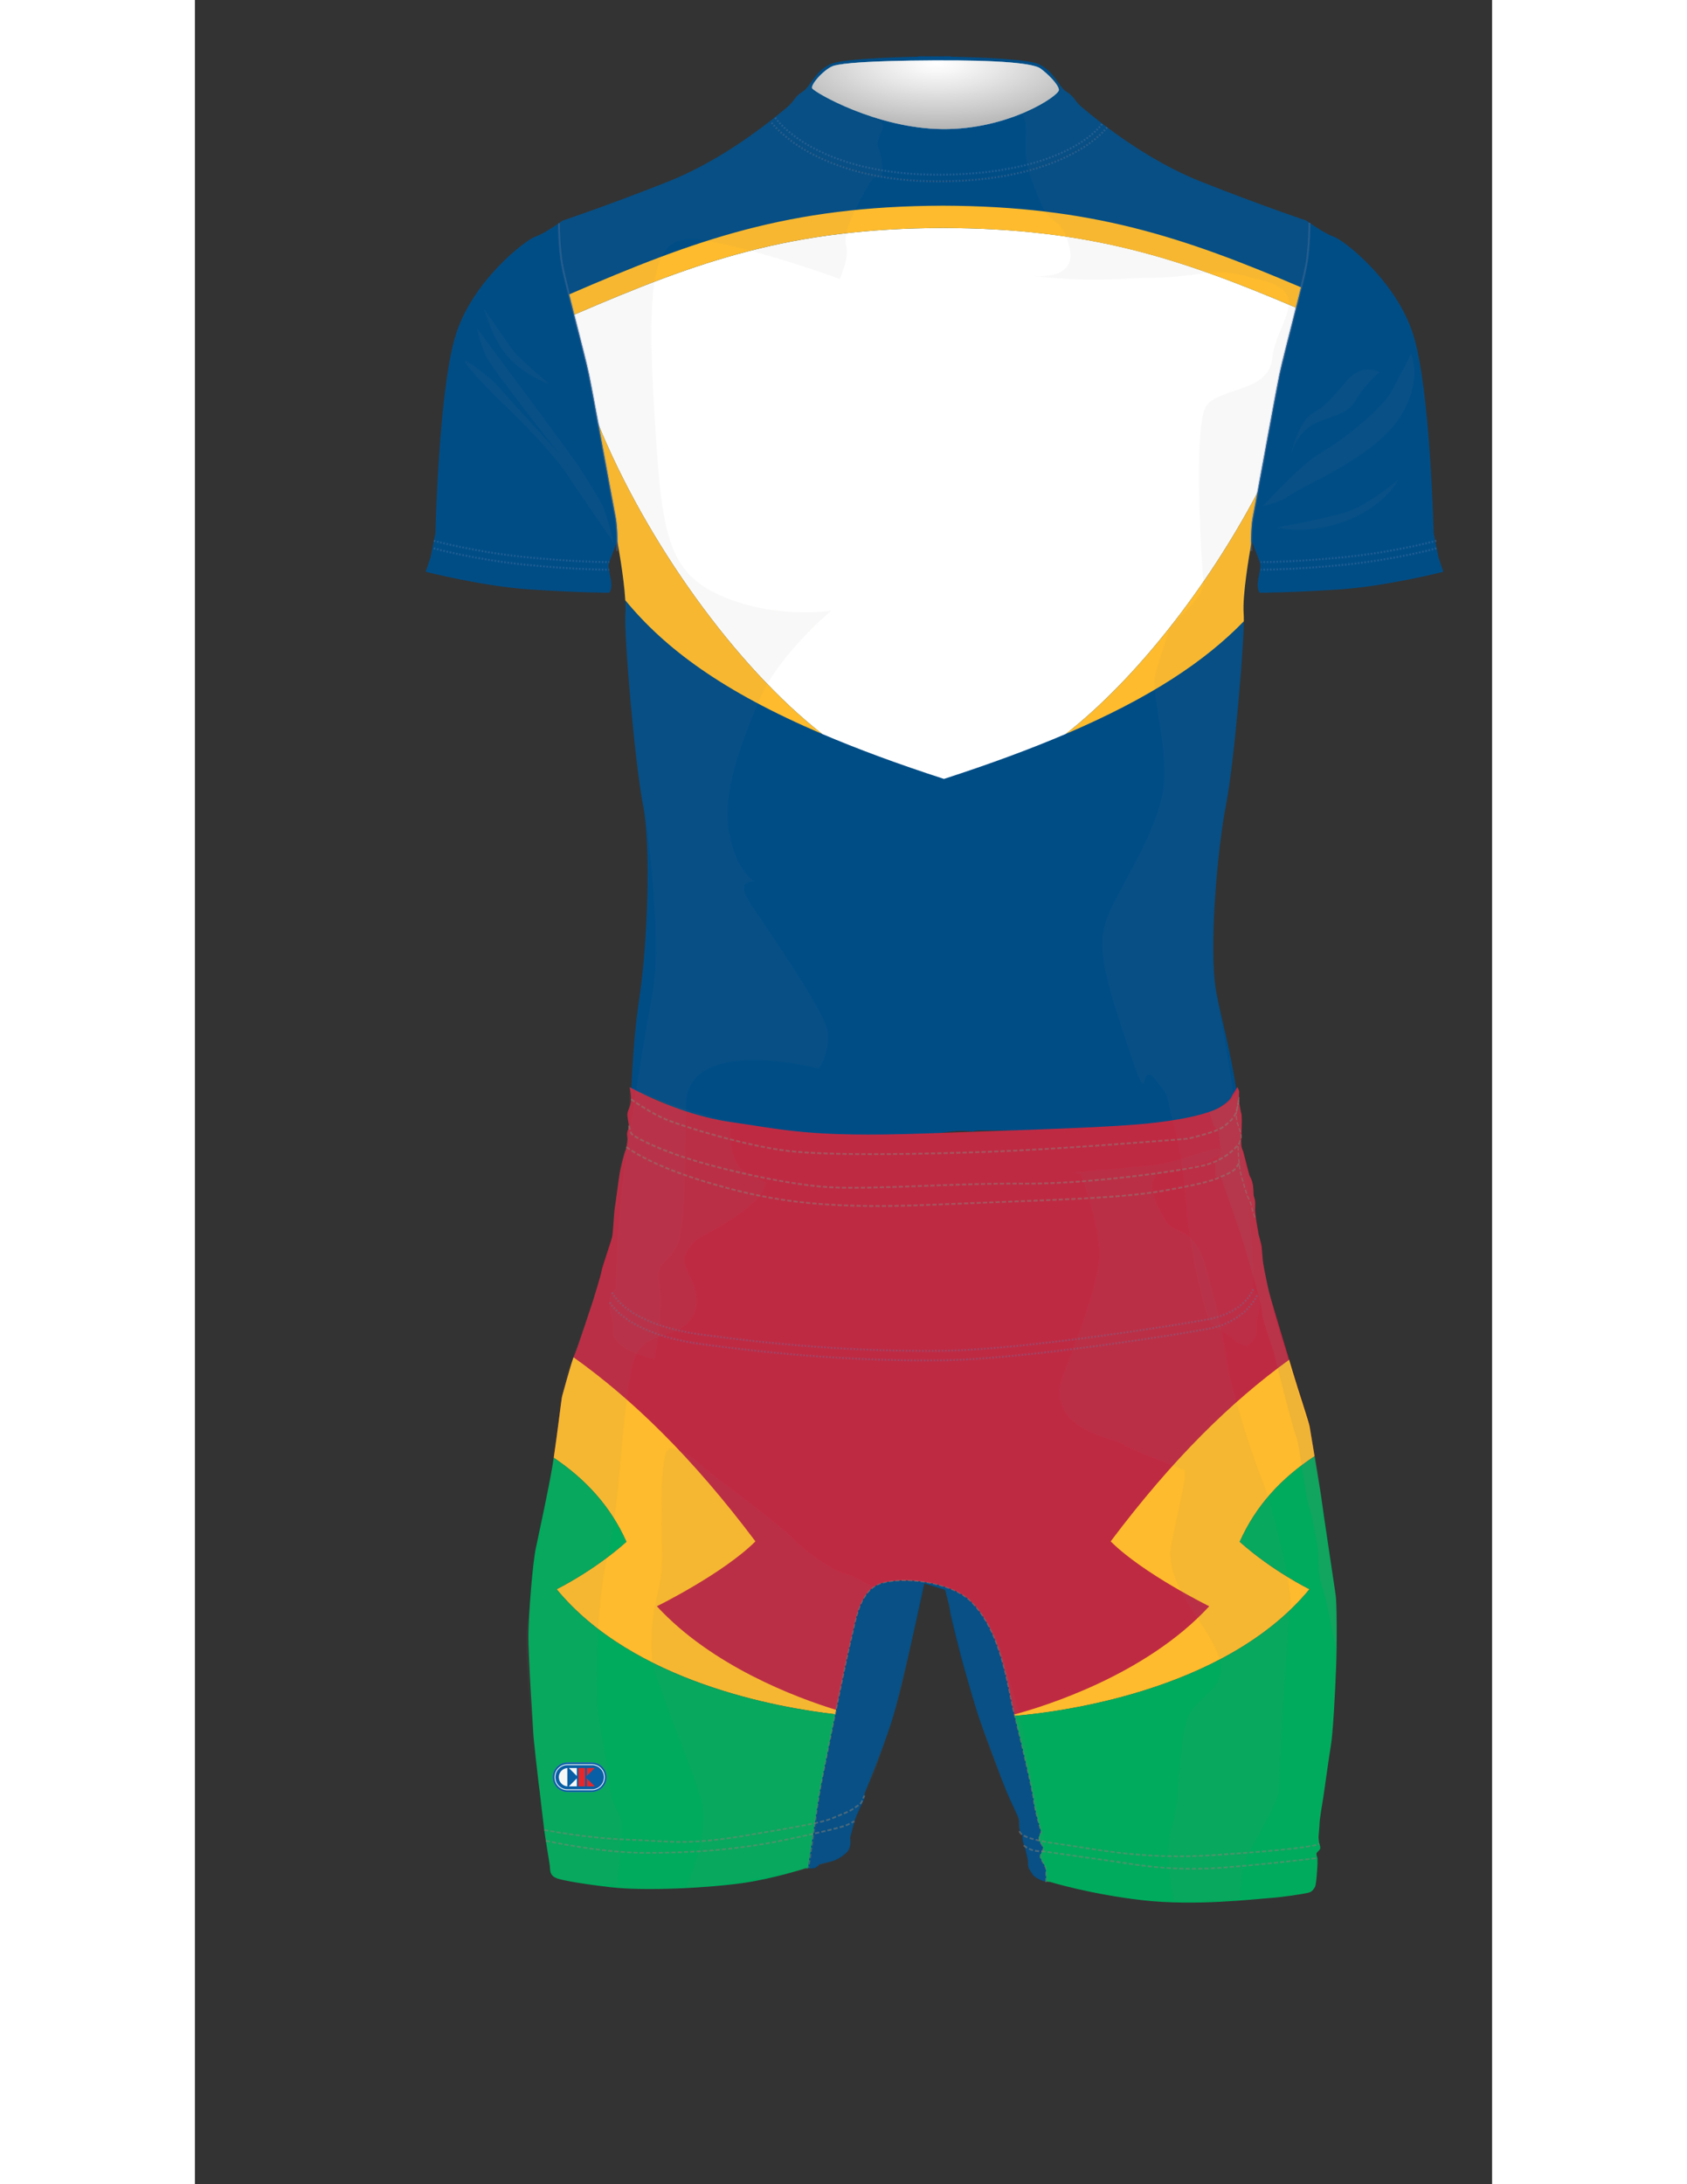 <?xml version="1.0" encoding="utf-8"?>
<!-- Generator: Adobe Illustrator 15.0.0, SVG Export Plug-In . SVG Version: 6.00 Build 0)  -->
<!DOCTYPE svg PUBLIC "-//W3C//DTD SVG 1.1//EN" "http://www.w3.org/Graphics/SVG/1.1/DTD/svg11.dtd">
<svg version="1.1" id="Layer_1" xmlns="http://www.w3.org/2000/svg" xmlns:xlink="http://www.w3.org/1999/xlink" x="0px" y="0px"
	 width="612px" height="792px" viewBox="0 0 530 892" enable-background="new 0 0 612 792" xml:space="preserve">
<rect x="0" y="0" width="530" height="892" fill="#333333" stroke="none"/>
<g>
	<defs>
		<rect id="AADSF_SF_SVGID_1_" width="612" height="792"/>
	</defs>
	<clipPath id="AADSF_SF_SVGID_2_">
		<use xlink:href="#AADSF_SF_SVGID_1_"  overflow="visible"/>
	</clipPath>
  
	<g clip-path="url(#AADSF_SF_SVGID_2_)">
		<defs>
			<rect id="AADSF_SF_SVGID_3_" width="612" height="792"/>
		</defs>
		<clipPath id="AADSF_SF_SVGID_4_">
			<use xlink:href="#AADSF_SF_SVGID_3_"  overflow="visible"/>
		</clipPath>
       

    <g id="XYZ">
       <g id="SHIRT">
         <path clip-path="url(#SVGID_4_)" fill="#004D86" d="M454.146,90.099c0,0-17.762-5.92-42.759-15.788
			c-15.778-6.228-29.716-15.598-38.683-22.326c-4.442,4.843-23.021,21.644-67.331,22.083c-43.934,0.435-65.093-18.358-70.724-24.362
			c-8.657,6.733-24.006,17.636-41.663,24.605c-24.998,9.868-42.759,15.788-42.759,15.788s-0.582,0.422-1.488,1.047v0.004
			c0.01,0.503,0.025,1.059,0.042,1.653c0.002,0.047,0.003,0.096,0.005,0.144c0.008,0.278,0.017,0.564,0.027,0.857
			c0,0.018,0.001,0.034,0.001,0.051c0.011,0.308,0.023,0.625,0.036,0.947c0.002,0.063,0.005,0.128,0.007,0.191
			c0.011,0.26,0.022,0.524,0.034,0.793c0.004,0.081,0.007,0.162,0.011,0.245c0.015,0.328,0.031,0.66,0.049,0.998
			c0.002,0.043,0.005,0.087,0.007,0.13c0.015,0.293,0.031,0.588,0.048,0.885c0.006,0.104,0.013,0.209,0.018,0.314
			c0.017,0.283,0.035,0.567,0.054,0.853c0.004,0.066,0.008,0.132,0.012,0.198c0.023,0.345,0.048,0.692,0.074,1.04
			c0.006,0.094,0.014,0.188,0.021,0.282c0.021,0.266,0.042,0.533,0.064,0.8c0.008,0.105,0.017,0.211,0.026,0.317
			c0.03,0.347,0.06,0.694,0.093,1.04c0.004,0.038,0.008,0.076,0.012,0.115c0.03,0.31,0.061,0.619,0.094,0.927
			c0.01,0.103,0.022,0.207,0.033,0.31c0.03,0.273,0.061,0.543,0.093,0.811c0.009,0.077,0.018,0.154,0.027,0.23
			c0.041,0.333,0.084,0.662,0.128,0.985c0.011,0.08,0.023,0.156,0.034,0.235c0.036,0.255,0.073,0.508,0.112,0.757
			c0.014,0.09,0.028,0.18,0.042,0.27c0.051,0.314,0.102,0.624,0.157,0.924c1.4,7.702,9.102,36.058,10.853,44.46
			c1.75,8.402,9.802,52.863,10.852,58.114c0.072,0.361,0.137,0.739,0.196,1.129l0.015,0.098c0.054,0.364,0.104,0.739,0.148,1.121
			c0.005,0.041,0.009,0.081,0.014,0.123c0.044,0.387,0.083,0.781,0.118,1.18c0.003,0.028,0.006,0.057,0.008,0.086
			c0.036,0.425,0.068,0.854,0.095,1.283c0.001,0.006,0.001,0.012,0.002,0.018c0.027,0.425,0.049,0.849,0.068,1.27
			c0.002,0.035,0.003,0.07,0.005,0.105c0.017,0.398,0.032,0.793,0.044,1.181c0.001,0.035,0.002,0.07,0.002,0.104
			c0.012,0.404,0.021,0.8,0.027,1.184c0,0.007,0,0.014,0.001,0.021c0.006,0.401,0.01,0.79,0.012,1.162
			c0.021-0.053,0.033-0.083,0.033-0.083s3.947,21.05,3.289,29.602c-0.657,8.552,3.947,61.836,7.236,78.282
			c3.29,16.446,1.816,56.575-1.452,78.108c-2.036,13.418-2.828,26.559-3.445,38.89c9.408,1.621,17.298,7.236,26.31,10.026
			c10.055,3.114,20.833,4.813,31.242,6.275c16.354,2.298,32.832,1.883,49.237,2.809h2.273c0.721-0.449,1.624-0.707,2.716-0.667
			c1.507,0.056,2.997-0.006,4.476-0.13c1.019-0.492,2.158-0.609,3.246-0.364c6.725-0.948,13.285-2.771,20.175-1.729
			c0.604-0.273,1.298-0.442,2.104-0.442h20c0.352,0,0.68,0.036,0.993,0.093c0.316-0.058,0.65-0.093,1.007-0.093
			c0.224,0,0.43,0.025,0.637,0.049c0.225-0.028,0.455-0.048,0.697-0.049c13.378-0.056,26.719-1.192,40.094-1.316
			c0.696-0.424,1.554-0.679,2.572-0.684c9.658-0.046,20.387-0.4,29.053-5.209c3.806-2.111,7.306-4.62,10.878-7.003
			c-3.088-20.052-6.503-30.801-8.624-42.255c-3.289-17.762,0.658-59.863,3.947-76.309s7.895-69.73,7.236-78.282
			c-0.566-7.357,2.274-23.952,3.079-28.449c-0.015-3.019,0.085-7.787,0.755-11.135c1.05-5.251,9.103-49.712,10.853-58.114
			s9.452-36.758,10.853-44.46c0.988-5.436,1.278-13.307,1.364-17.472C454.623,90.446,454.146,90.099,454.146,90.099z"></path>
      		<!--<path clip-path="url(#AADSF_SF_SVGID_4_)" fill="#004D86" d="M454.146,90.099c0,0-17.762-5.92-42.759-15.788
			c-15.778-6.228-29.716-15.598-38.683-22.326c-4.442,4.843-23.021,21.644-67.331,22.083c-43.934,0.435-65.093-18.358-70.724-24.362
			c-8.657,6.733-24.006,17.636-41.663,24.605c-24.998,9.868-42.759,15.788-42.759,15.788s-0.582,0.422-1.488,1.047v0.004
			c0.01,0.503,0.025,1.059,0.042,1.653c0.002,0.047,0.003,0.096,0.005,0.144c0.008,0.278,0.017,0.564,0.027,0.857
			c0,0.018,0.001,0.034,0.001,0.051c0.011,0.308,0.023,0.625,0.036,0.947c0.002,0.063,0.005,0.128,0.007,0.191
			c0.011,0.26,0.022,0.524,0.034,0.793c0.004,0.081,0.007,0.162,0.011,0.245c0.015,0.328,0.031,0.66,0.049,0.998
			c0.002,0.043,0.005,0.087,0.007,0.13c0.015,0.293,0.031,0.588,0.048,0.885c0.006,0.104,0.013,0.209,0.018,0.314
			c0.017,0.283,0.035,0.567,0.054,0.853c0.004,0.066,0.008,0.132,0.012,0.198c0.023,0.345,0.048,0.692,0.074,1.04
			c0.006,0.094,0.014,0.188,0.021,0.282c0.021,0.266,0.042,0.533,0.064,0.8c0.008,0.105,0.017,0.211,0.026,0.317
			c0.03,0.347,0.06,0.694,0.093,1.04c0.004,0.038,0.008,0.076,0.012,0.115c0.03,0.31,0.061,0.619,0.094,0.927
			c0.01,0.103,0.022,0.207,0.033,0.31c0.03,0.273,0.061,0.543,0.093,0.811c0.009,0.077,0.018,0.154,0.027,0.23
			c0.041,0.333,0.084,0.662,0.128,0.985c0.011,0.08,0.023,0.156,0.034,0.235c0.036,0.255,0.073,0.508,0.112,0.757
			c0.014,0.09,0.028,0.18,0.042,0.27c0.051,0.314,0.102,0.624,0.157,0.924c1.4,7.702,9.102,36.058,10.853,44.46
			c1.75,8.402,9.802,52.863,10.852,58.114c0.072,0.361,0.137,0.739,0.196,1.129l0.015,0.098c0.054,0.364,0.104,0.739,0.148,1.121
			c0.005,0.041,0.009,0.081,0.014,0.123c0.044,0.387,0.083,0.781,0.118,1.18c0.003,0.028,0.006,0.057,0.008,0.086
			c0.036,0.425,0.068,0.854,0.095,1.283c0.001,0.006,0.001,0.012,0.002,0.018c0.027,0.425,0.049,0.849,0.068,1.27
			c0.002,0.035,0.003,0.07,0.005,0.105c0.017,0.398,0.032,0.793,0.044,1.181c0.001,0.035,0.002,0.07,0.002,0.104
			c0.012,0.404,0.021,0.8,0.027,1.184c0,0.007,0,0.014,0.001,0.021c0.006,0.401,0.01,0.79,0.012,1.162
			c0.021-0.053,0.033-0.083,0.033-0.083s3.947,21.05,3.289,29.602c-0.657,8.552,3.947,61.836,7.236,78.282
			c3.29,16.446,1.816,56.575-1.452,78.108c-4.835,31.863-2.647,62.23-7.757,83.719c-4.741,19.932-1.974,35.522-1.974,35.522
			s-2.631,2.632-2.631,5.263c0,2.632,1.316,8.552,1.316,8.552v4.604c0,0,1.315,9.868,28.286,11.842
			c26.971,1.974,59.205,2.631,69.072,4.604c2.567,0.513,5.76,1.026,9.226,1.505l-0.016,0.468c0,0,13.157,1.975,21.709,1.975
			c0.969,0,2.079-0.026,3.289-0.074c1.21,0.048,2.32,0.074,3.289,0.074c8.552,0,21.708-1.975,21.708-1.975l-0.016-0.468
			c3.466-0.479,6.659-0.992,9.226-1.505c9.867-1.974,42.102-2.631,69.072-4.604c26.972-1.974,28.287-11.842,28.287-11.842v-4.604
			c0,0,1.315-5.92,1.315-8.552c0-2.631-2.631-5.263-2.631-5.263s-0.604-15.081-1.974-35.522
			c-3.465-51.719-9.868-67.757-13.157-85.519s0.658-59.863,3.947-76.309s7.895-69.73,7.236-78.282
			c-0.566-7.357,2.274-23.952,3.079-28.449c-0.015-3.019,0.085-7.787,0.755-11.135c1.05-5.251,9.103-49.712,10.853-58.114
			s9.452-36.758,10.853-44.46c0.988-5.436,1.278-13.307,1.364-17.472C454.623,90.446,454.146,90.099,454.146,90.099"/>-->
    </g>    
       <g id="BODY_LOGO">
           		<path clip-path="url(#AADSF_SF_SVGID_10_)" fill="#FFFFFF" d="M256.292,299.743c14.327,6.114,30.771,12.206,49.753,18.361
			c18.982-6.155,35.427-12.247,49.754-18.361c28.533-22.312,57.796-59.659,78.38-98.625c2.783-15.076,7.679-41.875,8.998-48.206
			c1.028-4.938,4.112-16.768,6.766-27.247c-48.034-20.422-84.584-32.403-144.158-32.561v-9.108l-0.001,9.108
			c-62.312,0.165-99.443,13.27-150.867,35.435c2.465,9.692,5.101,19.882,6.037,24.373c0.645,3.099,2.148,11.103,3.84,20.235
			C184.495,221.419,220.955,272.109,256.292,299.743"/>
         </g>
       <g id="BODY_LOGO_STRIPS">
		<path clip-path="url(#AADSF_SF_SVGID_12_)" fill="#FDBB2D" d="M428.49,250.61c-0.566-7.357,2.274-23.952,3.079-28.449
			c-0.015-3.019,0.085-7.787,0.755-11.135c0.259-1.294,0.943-4.975,1.854-9.907c-20.584,38.966-49.846,76.312-78.379,98.624
			c34.644-14.783,56.903-29.703,72.748-45.995C428.563,252.41,428.547,251.342,428.49,250.61"/>
		<path clip-path="url(#AADSF_SF_SVGID_12_)" fill="#FDBB2D" d="M256.292,299.743c-35.337-27.634-71.797-78.324-91.498-126.596
			c2.897,15.63,6.349,34.564,7.012,37.879c0.072,0.361,0.137,0.738,0.196,1.128l0.015,0.098c0.054,0.365,0.104,0.739,0.148,1.121
			c0.005,0.041,0.009,0.082,0.014,0.123c0.044,0.388,0.083,0.782,0.118,1.18c0.003,0.029,0.006,0.058,0.008,0.087
			c0.036,0.425,0.068,0.854,0.095,1.283c0.001,0.006,0.001,0.012,0.002,0.018c0.027,0.425,0.049,0.848,0.068,1.269
			c0.002,0.035,0.003,0.07,0.005,0.105c0.017,0.399,0.032,0.793,0.044,1.181c0.001,0.035,0.002,0.07,0.002,0.105
			c0.012,0.404,0.021,0.799,0.027,1.184c0,0.006,0,0.013,0.001,0.02c0.006,0.402,0.01,0.791,0.012,1.163
			c0.021-0.053,0.033-0.084,0.033-0.084s2.683,14.317,3.255,24.133C192.037,264.862,215.641,282.396,256.292,299.743"/>
		<path clip-path="url(#AADSF_SF_SVGID_12_)" fill="#FDBB2D" d="M305.784,83.997c-0.054,0-0.104,0.001-0.158,0.001
			c-0.053,0-0.104-0.001-0.157-0.001V84c-63.025,0.212-100.601,13.76-152.639,36.262c0.649,2.611,1.36,5.422,2.087,8.278
			c51.356-22.136,88.46-35.234,150.624-35.434c59.503,0.175,96.355,12.153,144.4,32.561c0.742-2.931,1.451-5.756,2.072-8.296
			C403.337,96.601,366.068,84.203,305.784,84V83.997z"/>
           </g>	
    </g>     
    <g id="SHORT_MASK">
    <g id="UPPER_BOTTOM">
        		<path clip-path="url(#AADSF_SF_SVGID_16_)" fill="#BF2A43" d="M455.392,649.014c0,0-14.947-7.27-28.512-19.363
			c6.626-14.864,17.057-26.017,30.575-34.938c-0.974-5.829-1.843-11.005-1.969-11.885c-0.288-2.009-4.593-14.641-6.89-22.391
			c-2.298-7.753-9.04-29.914-9.845-33.221c-0.807-3.308-2.161-10.389-2.333-11.618c-0.168-1.23-0.464-5.682-0.551-6.531
			c-0.085-0.849-1.271-4.96-1.271-4.96s-0.297-2.078-0.764-4.579c-0.466-2.502-0.678-5.598-0.678-5.598s0.085-1.441,0.085-2.714
			c0-1.271-0.679-3.054-0.679-3.054s0-1.696-0.253-4.028c-0.256-2.332-1.4-3.943-1.4-3.943l-2.545-9.838
			c0,0-0.128-0.254-0.595-1.483c-0.464-1.23-0.295-3.986-0.253-4.283s0.17-2.925,0.17-3.772c0-0.85,0.168-5.259-0.128-6.021
			c-0.296-0.764-0.594-2.672-0.806-3.943c-0.212-1.272-0.17-4.411-0.085-4.792c0.087-0.382-0.679-2.46-0.891-1.909
			c-0.212,0.553-1.525,2.248-2.418,4.072c-0.892,1.823-4.898,4.153-4.898,4.153c-2.062,1.126-8.369,3.966-25.431,6.028
			c-17.062,2.063-48.185,2.812-95.059,4.499c-46.873,1.687-57.747-1.688-79.121-4.688c-21.375-2.999-41.248-14.25-41.248-14.25
			s0.574,2.219,0.574,4.946s-1.149,4.163-1.436,5.599c-0.287,1.435,0.575,4.306,0.575,5.167s-0.575,2.153-0.719,2.87
			c-0.143,0.718,0.144,1.867,0.144,2.728c0,0.861-0.431,3.875-0.861,4.737c-0.43,0.861-1.865,6.603-2.296,9.043
			c-0.431,2.439-1.723,12.487-2.01,14.065c-0.288,1.579-0.718,10.479-1.148,12.201c-0.43,1.722-4.163,12.487-4.306,13.779
			c-0.144,1.292-3.158,11.195-3.445,12.057c-0.286,0.861-6.317,19.379-7.608,22.248c-1.292,2.871-4.736,15.933-5.023,16.794
			c-0.253,0.758-1.95,15.295-3.43,25.131c0.001-0.005,0.001-0.009,0.002-0.013c13.084,8.82,23.208,19.801,29.687,34.334
			c-13.565,12.094-28.512,19.363-28.512,19.363c31.284,37.958,90.446,48.369,113.872,51.067c2.615-12.8,5.325-25.813,6.368-29.984
			c2.153-8.611,3.445-20.668,12.487-23.467c9.043-2.801,28.326-0.605,36.388,7.319c12.702,12.488,14.855,34.232,17.87,46.291
			c0.041,0.165,0.083,0.337,0.125,0.505c0-0.002,0-0.002-0.001-0.005C350.803,699.434,420.469,691.388,455.392,649.014"/>

      </g>
    <g id="BOTTOM_STRIPS">
         <path clip-path="url(#AADSF_SF_SVGID_18_)" fill="#FDBB2D" d="M455.392,649.014c0,0-14.947-7.27-28.512-19.363
			c6.626-14.864,17.057-26.017,30.575-34.938c-0.974-5.829-1.843-11.005-1.969-11.885c-0.288-2.009-4.593-14.641-6.89-22.391
			c-0.396-1.334-0.924-3.101-1.529-5.117c-23.472,16.968-47.46,40.295-72.902,74.161c13.298,13.232,40.276,26.498,40.276,26.498
			c-26.093,28.286-67.948,41.052-79.684,44.192c0.005,0.022,0.011,0.046,0.017,0.068c0.04,0.163,0.083,0.334,0.124,0.5
			C350.803,699.434,420.469,691.388,455.392,649.014"/>
		<path clip-path="url(#AADSF_SF_SVGID_18_)" fill="#FDBB2D" d="M188.74,655.979c0,0,26.979-13.266,40.276-26.498
			c-25.951-34.544-50.389-58.122-74.31-75.171c-1.477,4.032-4.4,15.097-4.663,15.888c-0.253,0.757-1.949,15.281-3.428,25.118
			c13.083,8.82,23.208,19.8,29.687,34.334c-13.565,12.094-28.512,19.363-28.512,19.363c31.283,37.958,90.446,48.369,113.871,51.067
			c0.12-0.586,0.24-1.172,0.36-1.758C245.511,693.239,211.256,680.387,188.74,655.979"/>
      </g>
    <g id="LOWER_BOTTOM">
        <path clip-path="url(#AADSF_SF_SVGID_14_)" fill="#00AB5D" d="M466.109,651.581c-0.432-3.159-5.313-35.452-5.744-38.897
			c-0.013-0.1-0.027-0.221-0.047-0.354c-0.003-0.018-0.005-0.033-0.007-0.051c-0.019-0.131-0.04-0.278-0.063-0.438
			c-0.004-0.028-0.008-0.056-0.012-0.085c-0.023-0.159-0.05-0.332-0.078-0.517c-0.006-0.038-0.012-0.079-0.018-0.118
			c-0.029-0.194-0.061-0.398-0.094-0.616c-0.004-0.015-0.006-0.029-0.008-0.045c-0.036-0.229-0.073-0.469-0.113-0.721
			c-0.003-0.021-0.007-0.041-0.01-0.063c-0.04-0.252-0.082-0.517-0.125-0.789c-0.007-0.041-0.013-0.079-0.02-0.12
			c-0.044-0.274-0.09-0.558-0.137-0.851c-0.007-0.042-0.014-0.084-0.021-0.127c-0.046-0.288-0.094-0.585-0.144-0.89
			c-0.008-0.057-0.019-0.114-0.027-0.171c-0.105-0.653-0.219-1.337-0.335-2.049c-0.005-0.026-0.009-0.052-0.013-0.077
			c-0.059-0.354-0.117-0.714-0.178-1.079c-0.006-0.04-0.013-0.08-0.02-0.119c-0.061-0.369-0.122-0.743-0.186-1.121
			c-0.005-0.032-0.01-0.064-0.016-0.097c-0.063-0.382-0.126-0.768-0.19-1.156c-0.005-0.029-0.01-0.059-0.016-0.089
			c-0.058-0.348-0.115-0.697-0.174-1.049c-0.01-0.062-0.02-0.124-0.03-0.186c-0.063-0.379-0.126-0.759-0.189-1.14
			c-0.008-0.047-0.016-0.094-0.024-0.142c-0.062-0.372-0.123-0.744-0.186-1.117c-0.012-0.073-0.024-0.147-0.037-0.221
			c-0.133-0.798-0.266-1.594-0.396-2.377c-13.518,8.921-23.948,20.073-30.573,34.938c13.563,12.094,28.511,19.363,28.511,19.363
			c-34.923,42.374-104.589,50.421-120.493,51.727c0.001,0.002,0.001,0.003,0.001,0.005c0.282,1.13,0.577,2.327,0.882,3.574
			l0.009,0.035c0.303,1.242,0.614,2.529,0.931,3.847c0.004,0.015,0.008,0.03,0.011,0.045c0.103,0.425,0.205,0.852,0.308,1.281
			c0.006,0.026,0.013,0.053,0.019,0.078c0.1,0.417,0.198,0.834,0.299,1.254c0.011,0.047,0.022,0.095,0.033,0.142
			c0.097,0.408,0.194,0.817,0.291,1.228c0.01,0.04,0.019,0.08,0.028,0.118c0.099,0.421,0.198,0.84,0.297,1.261
			c0.007,0.028,0.014,0.057,0.02,0.085c0.099,0.421,0.197,0.841,0.296,1.26c0.014,0.058,0.026,0.115,0.04,0.173
			c0.091,0.388,0.181,0.774,0.271,1.161c0.021,0.09,0.042,0.18,0.063,0.27c0.086,0.37,0.172,0.738,0.257,1.106
			c0.017,0.07,0.032,0.14,0.049,0.211c0.086,0.373,0.172,0.745,0.257,1.115c0.022,0.098,0.044,0.193,0.066,0.291
			c0.078,0.341,0.156,0.68,0.233,1.017c0.026,0.116,0.052,0.23,0.078,0.347c0.074,0.322,0.147,0.645,0.22,0.963
			c0.027,0.124,0.055,0.244,0.083,0.367c0.066,0.297,0.134,0.594,0.199,0.887c0.036,0.158,0.07,0.312,0.105,0.468
			c0.059,0.261,0.117,0.521,0.174,0.777c0.034,0.151,0.067,0.301,0.101,0.451c0.058,0.26,0.115,0.52,0.172,0.774
			c0.033,0.151,0.065,0.299,0.099,0.449c0.051,0.236,0.104,0.473,0.155,0.704c0.039,0.183,0.078,0.358,0.116,0.538
			c0.043,0.196,0.086,0.395,0.128,0.586c0.037,0.174,0.073,0.342,0.11,0.512c0.041,0.195,0.084,0.393,0.125,0.583
			c0.033,0.156,0.064,0.307,0.097,0.46c0.04,0.188,0.08,0.377,0.118,0.559c0.036,0.17,0.069,0.332,0.104,0.497
			c0.033,0.156,0.066,0.316,0.098,0.469c0.033,0.16,0.063,0.312,0.096,0.467c0.029,0.147,0.061,0.3,0.09,0.442
			c0.029,0.146,0.056,0.28,0.083,0.42c0.028,0.14,0.057,0.283,0.083,0.417c0.028,0.146,0.054,0.282,0.081,0.421
			c0.021,0.113,0.045,0.232,0.064,0.34c0.026,0.139,0.049,0.264,0.073,0.394c0.018,0.099,0.037,0.203,0.055,0.297
			c0.02,0.113,0.037,0.215,0.055,0.321c0.017,0.095,0.035,0.196,0.05,0.284c0.019,0.11,0.032,0.205,0.048,0.305
			c0.012,0.07,0.024,0.147,0.034,0.212c0.016,0.105,0.026,0.193,0.038,0.285c0.007,0.046,0.015,0.1,0.02,0.144
			c0.016,0.126,0.026,0.235,0.033,0.329c0.215,3.015,3.014,12.488,3.014,12.488l-0.861,1.507c0,0-0.216,1.938,0.646,3.015
			c0.861,1.078,1.293,2.37,0.646,3.229c-0.646,0.862-1.076,2.154-0.646,3.016c0.432,0.86,2.154,3.658,2.154,4.305
			c0,0.357,0.058,2.886,0.108,5.075c0.82,0.093,1.613,0.166,1.613,0.166s16.363,5.022,37.749,7.463s45.501-0.43,51.673-0.861
			c6.171-0.43,14.066-1.722,15.932-2.152c1.866-0.431,2.299-1.579,2.872-2.441c0.573-0.86,1.004-8.754,1.004-9.33v-2.438
			c0,0-0.431-1.15-0.431-1.723c0-0.573,1.006-1.149,1.437-1.867c0.432-0.72-0.288-2.296-0.288-2.296s-0.287-2.011-0.287-2.585
			s0.43-4.737,0.43-5.886s1.149-8.324,1.438-9.904c0.287-1.578,2.296-16.505,3.156-21.526c0.862-5.024,1.723-20.814,2.153-31.724
			C466.683,670.387,466.539,654.74,466.109,651.581"/>     		
    		<path clip-path="url(#AADSF_SF_SVGID_14_)" fill="#00AB5D" d="M147.79,649.014c0,0,14.947-7.27,28.512-19.363
			c-6.479-14.533-16.603-25.514-29.687-34.334c-0.001,0.004-0.001,0.008-0.002,0.013c-0.05,0.332-0.1,0.659-0.149,0.98
			c-0.001,0.001-0.001,0.003-0.001,0.004c-0.049,0.322-0.099,0.639-0.148,0.947c-0.009,0.058-0.018,0.112-0.027,0.17
			c-0.04,0.248-0.079,0.495-0.118,0.734c-0.049,0.302-0.098,0.598-0.147,0.883c-1.579,9.332-5.454,27.129-6.746,33.3
			c-1.291,6.172-2.87,25.838-3.014,34.881c-0.143,9.041,2.01,39.329,2.01,40.765c0,1.434,2.01,19.233,2.153,20.237
			c0.144,1.004,0.717,5.311,0.717,5.741s1.437,11.914,1.579,13.35c0.143,1.434,2.297,14.64,2.297,14.64s0,2.01,0.431,3.014
			c0.43,1.005,1.292,1.723,2.583,2.154c1.293,0.43,6.89,1.864,21.818,3.587c14.927,1.723,41.195,0.146,54.113-1.723
			c12.918-1.866,25.549-6.026,25.549-6.026s0.42,0.026,0.989,0.045c1.361-9.047,4.58-30.331,5.255-33.707
			c0.103-0.515,0.328-1.636,0.644-3.216c0.142-0.706,0.302-1.501,0.478-2.381c0.084-0.416,0.171-0.852,0.262-1.303
			c0.14-0.696,0.288-1.431,0.443-2.202c0.033-0.166,0.067-0.334,0.101-0.504c0.035-0.171,0.069-0.344,0.105-0.519
			c0.029-0.146,0.059-0.294,0.089-0.442c0.034-0.168,0.068-0.337,0.102-0.507c0.038-0.19,0.077-0.382,0.116-0.575
			c0.031-0.158,0.064-0.318,0.096-0.479c0.026-0.129,0.052-0.258,0.078-0.389c0.047-0.231,0.094-0.463,0.142-0.698
			c0.033-0.168,0.067-0.337,0.102-0.507c0.036-0.179,0.072-0.36,0.109-0.541c0.03-0.148,0.06-0.297,0.09-0.446
			c0.048-0.239,0.097-0.479,0.146-0.723c0.028-0.137,0.055-0.273,0.083-0.412c0.128-0.634,0.259-1.277,0.391-1.931
			c0.032-0.161,0.065-0.321,0.098-0.482c0.019-0.094,0.038-0.188,0.056-0.281c0.063-0.308,0.125-0.616,0.188-0.928
			c0.014-0.07,0.029-0.143,0.044-0.214c0.065-0.322,0.131-0.646,0.196-0.971c0.033-0.159,0.065-0.319,0.098-0.479
			c0.039-0.192,0.078-0.385,0.117-0.579c0.061-0.3,0.122-0.602,0.183-0.903c0.025-0.123,0.05-0.246,0.076-0.37
			c0.026-0.13,0.053-0.261,0.079-0.392c0.109-0.534,0.218-1.071,0.328-1.61c0.096-0.47,0.191-0.94,0.287-1.412
			c0.023-0.11,0.045-0.219,0.067-0.328c0.019-0.093,0.038-0.188,0.057-0.28c0.138-0.673,0.275-1.347,0.413-2.022
			c0.014-0.066,0.027-0.132,0.041-0.198C238.235,697.383,179.074,686.972,147.79,649.014"/>
  </g>
    </g>         
     <g id="CUSTOM"></g>
      <g id="SLEEVES">
        	<path clip-path="url(#AADSF_SF_SVGID_6_)" fill="#004D86" d="M172.548,219.928c0-0.007,0-0.014,0-0.021
			c-0.007-0.383-0.016-0.78-0.027-1.183c-0.001-0.035-0.002-0.07-0.003-0.105c-0.012-0.388-0.027-0.782-0.044-1.181
			c-0.002-0.035-0.003-0.07-0.005-0.105c-0.019-0.421-0.041-0.845-0.068-1.269c0-0.006-0.001-0.012-0.001-0.018
			c-0.028-0.43-0.06-0.858-0.096-1.284c-0.002-0.028-0.005-0.057-0.007-0.086c-0.036-0.398-0.075-0.792-0.119-1.18
			c-0.004-0.041-0.009-0.082-0.014-0.123c-0.044-0.382-0.094-0.757-0.148-1.121l-0.014-0.098c-0.06-0.39-0.125-0.768-0.197-1.128
			c-1.05-5.251-9.102-49.712-10.852-58.114c-1.751-8.402-9.453-36.759-10.853-44.461c-0.054-0.3-0.106-0.61-0.156-0.924
			c-0.015-0.089-0.029-0.18-0.043-0.27c-0.039-0.249-0.076-0.501-0.112-0.757c-0.011-0.078-0.023-0.155-0.033-0.234
			c-0.045-0.324-0.088-0.652-0.128-0.985c-0.01-0.077-0.018-0.154-0.028-0.23c-0.032-0.269-0.063-0.539-0.093-0.812
			c-0.011-0.103-0.022-0.206-0.033-0.31c-0.033-0.307-0.064-0.616-0.094-0.927c-0.004-0.038-0.008-0.076-0.012-0.115
			c-0.032-0.345-0.063-0.692-0.093-1.04c-0.009-0.106-0.018-0.211-0.026-0.317c-0.022-0.267-0.043-0.533-0.064-0.8
			c-0.007-0.094-0.014-0.188-0.021-0.281c-0.026-0.349-0.051-0.695-0.074-1.041c-0.004-0.066-0.008-0.131-0.012-0.198
			c-0.019-0.285-0.036-0.57-0.053-0.852c-0.006-0.105-0.013-0.21-0.019-0.314c-0.017-0.298-0.033-0.593-0.048-0.886
			c-0.002-0.043-0.005-0.086-0.007-0.13c-0.018-0.337-0.033-0.67-0.049-0.998c-0.003-0.082-0.007-0.163-0.011-0.245
			c-0.011-0.268-0.023-0.532-0.033-0.793c-0.003-0.063-0.006-0.127-0.008-0.19c-0.013-0.323-0.025-0.64-0.035-0.947
			c-0.001-0.018-0.001-0.034-0.002-0.052c-0.01-0.293-0.019-0.578-0.027-0.856c-0.002-0.049-0.003-0.097-0.005-0.145
			c-0.017-0.595-0.031-1.149-0.042-1.652v-0.005c-2.325,1.603-6.855,4.585-9.695,5.532c-3.947,1.315-26.313,18.419-32.892,41.443
			c-6.578,23.024-7.894,79.598-7.894,79.598l-1.973,9.868l-1.974,5.92c0,0,23.024,5.921,42.759,7.236
			c19.735,1.316,32.234,1.316,32.234,1.316s1.316-1.316,0.658-5.263c-0.658-3.947-1.316-5.263-0.658-7.236
			c0.615-1.845,2.953-7.712,3.256-8.468C172.558,220.719,172.554,220.329,172.548,219.928"/>		
     <path clip-path="url(#AADSF_SF_SVGID_6_)" fill="#004D86" d="M508.088,227.586l-1.974-9.868c0,0-1.315-56.573-7.894-79.597
			c-6.579-23.024-28.946-40.128-32.892-41.444c-2.938-0.979-7.693-4.142-9.936-5.697c-0.086,4.165-0.376,12.036-1.364,17.471
			c-1.4,7.702-9.103,36.059-10.853,44.461c-1.75,8.402-9.803,52.863-10.853,58.114c-0.67,3.348-0.77,8.116-0.755,11.135
			c0.131-0.731,0.21-1.154,0.21-1.154s2.632,6.579,3.289,8.552c0.658,1.974,0,3.289-0.657,7.236
			c-0.658,3.947,0.657,5.263,0.657,5.263s12.498,0,32.233-1.316c19.735-1.315,42.76-7.236,42.76-7.236L508.088,227.586z"/>
      </g>

     
        		<!--<path clip-path="url(#AADSF_SF_SVGID_14_)" fill="#00AB5D" d="M147.79,649.014c0,0,14.947-7.27,28.512-19.363
			c-6.479-14.533-16.603-25.514-29.687-34.334c-0.001,0.004-0.001,0.008-0.002,0.013c-0.05,0.332-0.1,0.659-0.149,0.98
			c-0.001,0.001-0.001,0.003-0.001,0.004c-0.049,0.322-0.099,0.639-0.148,0.947c-0.009,0.058-0.018,0.112-0.027,0.17
			c-0.04,0.248-0.079,0.495-0.118,0.734c-0.049,0.302-0.098,0.598-0.147,0.883c-1.579,9.332-5.454,27.129-6.746,33.3
			c-1.291,6.172-2.87,25.838-3.014,34.881c-0.143,9.041,2.01,39.329,2.01,40.765c0,1.434,2.01,19.233,2.153,20.237
			c0.144,1.004,0.717,5.311,0.717,5.741s1.437,11.914,1.579,13.35c0.143,1.434,2.297,14.64,2.297,14.64s0,2.01,0.431,3.014
			c0.43,1.005,1.292,1.723,2.583,2.154c1.293,0.43,6.89,1.864,21.818,3.587c14.927,1.723,41.195,0.146,54.113-1.723
			c12.918-1.866,25.549-6.026,25.549-6.026s0.42,0.026,0.989,0.045c1.361-9.047,4.58-30.331,5.255-33.707
			c0.103-0.515,0.328-1.636,0.644-3.216c0.142-0.706,0.302-1.501,0.478-2.381c0.084-0.416,0.171-0.852,0.262-1.303
			c0.14-0.696,0.288-1.431,0.443-2.202c0.033-0.166,0.067-0.334,0.101-0.504c0.035-0.171,0.069-0.344,0.105-0.519
			c0.029-0.146,0.059-0.294,0.089-0.442c0.034-0.168,0.068-0.337,0.102-0.507c0.038-0.19,0.077-0.382,0.116-0.575
			c0.031-0.158,0.064-0.318,0.096-0.479c0.026-0.129,0.052-0.258,0.078-0.389c0.047-0.231,0.094-0.463,0.142-0.698
			c0.033-0.168,0.067-0.337,0.102-0.507c0.036-0.179,0.072-0.36,0.109-0.541c0.03-0.148,0.06-0.297,0.09-0.446
			c0.048-0.239,0.097-0.479,0.146-0.723c0.028-0.137,0.055-0.273,0.083-0.412c0.128-0.634,0.259-1.277,0.391-1.931
			c0.032-0.161,0.065-0.321,0.098-0.482c0.019-0.094,0.038-0.188,0.056-0.281c0.063-0.308,0.125-0.616,0.188-0.928
			c0.014-0.07,0.029-0.143,0.044-0.214c0.065-0.322,0.131-0.646,0.196-0.971c0.033-0.159,0.065-0.319,0.098-0.479
			c0.039-0.192,0.078-0.385,0.117-0.579c0.061-0.3,0.122-0.602,0.183-0.903c0.025-0.123,0.05-0.246,0.076-0.37
			c0.026-0.13,0.053-0.261,0.079-0.392c0.109-0.534,0.218-1.071,0.328-1.61c0.096-0.47,0.191-0.94,0.287-1.412
			c0.023-0.11,0.045-0.219,0.067-0.328c0.019-0.093,0.038-0.188,0.057-0.28c0.138-0.673,0.275-1.347,0.413-2.022
			c0.014-0.066,0.027-0.132,0.041-0.198C238.235,697.383,179.074,686.972,147.79,649.014"/>-->
        
              <!--<path clip-path="url(#AADSF_SF_SVGID_14_)" fill="#00AB5D" d="M466.109,651.581c-0.432-3.159-5.313-35.452-5.744-38.897
			c-0.013-0.1-0.027-0.221-0.047-0.354c-0.003-0.018-0.005-0.033-0.007-0.051c-0.019-0.131-0.04-0.278-0.063-0.438
			c-0.004-0.028-0.008-0.056-0.012-0.085c-0.023-0.159-0.05-0.332-0.078-0.517c-0.006-0.038-0.012-0.079-0.018-0.118
			c-0.029-0.194-0.061-0.398-0.094-0.616c-0.004-0.015-0.006-0.029-0.008-0.045c-0.036-0.229-0.073-0.469-0.113-0.721
			c-0.003-0.021-0.007-0.041-0.01-0.063c-0.04-0.252-0.082-0.517-0.125-0.789c-0.007-0.041-0.013-0.079-0.02-0.12
			c-0.044-0.274-0.09-0.558-0.137-0.851c-0.007-0.042-0.014-0.084-0.021-0.127c-0.046-0.288-0.094-0.585-0.144-0.89
			c-0.008-0.057-0.019-0.114-0.027-0.171c-0.105-0.653-0.219-1.337-0.335-2.049c-0.005-0.026-0.009-0.052-0.013-0.077
			c-0.059-0.354-0.117-0.714-0.178-1.079c-0.006-0.04-0.013-0.08-0.02-0.119c-0.061-0.369-0.122-0.743-0.186-1.121
			c-0.005-0.032-0.01-0.064-0.016-0.097c-0.063-0.382-0.126-0.768-0.19-1.156c-0.005-0.029-0.01-0.059-0.016-0.089
			c-0.058-0.348-0.115-0.697-0.174-1.049c-0.01-0.062-0.02-0.124-0.03-0.186c-0.063-0.379-0.126-0.759-0.189-1.14
			c-0.008-0.047-0.016-0.094-0.024-0.142c-0.062-0.372-0.123-0.744-0.186-1.117c-0.012-0.073-0.024-0.147-0.037-0.221
			c-0.133-0.798-0.266-1.594-0.396-2.377c-13.518,8.921-23.948,20.073-30.573,34.938c13.563,12.094,28.511,19.363,28.511,19.363
			c-34.923,42.374-104.589,50.421-120.493,51.727c0.001,0.002,0.001,0.003,0.001,0.005c0.282,1.13,0.577,2.327,0.882,3.574
			l0.009,0.035c0.303,1.242,0.614,2.529,0.931,3.847c0.004,0.015,0.008,0.03,0.011,0.045c0.103,0.425,0.205,0.852,0.308,1.281
			c0.006,0.026,0.013,0.053,0.019,0.078c0.1,0.417,0.198,0.834,0.299,1.254c0.011,0.047,0.022,0.095,0.033,0.142
			c0.097,0.408,0.194,0.817,0.291,1.228c0.01,0.04,0.019,0.08,0.028,0.118c0.099,0.421,0.198,0.84,0.297,1.261
			c0.007,0.028,0.014,0.057,0.02,0.085c0.099,0.421,0.197,0.841,0.296,1.26c0.014,0.058,0.026,0.115,0.04,0.173
			c0.091,0.388,0.181,0.774,0.271,1.161c0.021,0.09,0.042,0.18,0.063,0.27c0.086,0.37,0.172,0.738,0.257,1.106
			c0.017,0.07,0.032,0.14,0.049,0.211c0.086,0.373,0.172,0.745,0.257,1.115c0.022,0.098,0.044,0.193,0.066,0.291
			c0.078,0.341,0.156,0.68,0.233,1.017c0.026,0.116,0.052,0.23,0.078,0.347c0.074,0.322,0.147,0.645,0.22,0.963
			c0.027,0.124,0.055,0.244,0.083,0.367c0.066,0.297,0.134,0.594,0.199,0.887c0.036,0.158,0.07,0.312,0.105,0.468
			c0.059,0.261,0.117,0.521,0.174,0.777c0.034,0.151,0.067,0.301,0.101,0.451c0.058,0.26,0.115,0.52,0.172,0.774
			c0.033,0.151,0.065,0.299,0.099,0.449c0.051,0.236,0.104,0.473,0.155,0.704c0.039,0.183,0.078,0.358,0.116,0.538
			c0.043,0.196,0.086,0.395,0.128,0.586c0.037,0.174,0.073,0.342,0.11,0.512c0.041,0.195,0.084,0.393,0.125,0.583
			c0.033,0.156,0.064,0.307,0.097,0.46c0.04,0.188,0.08,0.377,0.118,0.559c0.036,0.17,0.069,0.332,0.104,0.497
			c0.033,0.156,0.066,0.316,0.098,0.469c0.033,0.16,0.063,0.312,0.096,0.467c0.029,0.147,0.061,0.3,0.09,0.442
			c0.029,0.146,0.056,0.28,0.083,0.42c0.028,0.14,0.057,0.283,0.083,0.417c0.028,0.146,0.054,0.282,0.081,0.421
			c0.021,0.113,0.045,0.232,0.064,0.34c0.026,0.139,0.049,0.264,0.073,0.394c0.018,0.099,0.037,0.203,0.055,0.297
			c0.02,0.113,0.037,0.215,0.055,0.321c0.017,0.095,0.035,0.196,0.05,0.284c0.019,0.11,0.032,0.205,0.048,0.305
			c0.012,0.07,0.024,0.147,0.034,0.212c0.016,0.105,0.026,0.193,0.038,0.285c0.007,0.046,0.015,0.1,0.02,0.144
			c0.016,0.126,0.026,0.235,0.033,0.329c0.215,3.015,3.014,12.488,3.014,12.488l-0.861,1.507c0,0-0.216,1.938,0.646,3.015
			c0.861,1.078,1.293,2.37,0.646,3.229c-0.646,0.862-1.076,2.154-0.646,3.016c0.432,0.86,2.154,3.658,2.154,4.305
			c0,0.357,0.058,2.886,0.108,5.075c0.82,0.093,1.613,0.166,1.613,0.166s16.363,5.022,37.749,7.463s45.501-0.43,51.673-0.861
			c6.171-0.43,14.066-1.722,15.932-2.152c1.866-0.431,2.299-1.579,2.872-2.441c0.573-0.86,1.004-8.754,1.004-9.33v-2.438
			c0,0-0.431-1.15-0.431-1.723c0-0.573,1.006-1.149,1.437-1.867c0.432-0.72-0.288-2.296-0.288-2.296s-0.287-2.011-0.287-2.585
			s0.43-4.737,0.43-5.886s1.149-8.324,1.438-9.904c0.287-1.578,2.296-16.505,3.156-21.526c0.862-5.024,1.723-20.814,2.153-31.724
			C466.683,670.387,466.539,654.74,466.109,651.581"/>-->


      
      
	</g>
	<g clip-path="url(#AADSF_SF_SVGID_2_)">
		<defs>
			<rect id="AADSF_SF_SVGID_5_" width="612" height="792"/>
		</defs>
		<clipPath id="AADSF_SF_SVGID_6_">
			<use xlink:href="#AADSF_SF_SVGID_5_"  overflow="visible"/>
		</clipPath>
		<path clip-path="url(#AADSF_SF_SVGID_6_)" fill="#FDBB2D" d="M447.67,186.228c-0.005,0.021-0.008,0.034-0.008,0.034
			S447.665,186.247,447.67,186.228"/>	
	</g>
    
  

	
	<g id="UPPER_BOTTOM" clip-path="url(#AADSF_SF_SVGID_2_)">
		<defs>
			<rect id="AADSF_SF_SVGID_15_" width="612" height="792"/>
		</defs>
		<clipPath id="AADSF_SF_SVGID_16_">
			<use xlink:href="#AADSF_SF_SVGID_15_"  overflow="visible"/>
		</clipPath>
		<path clip-path="url(#AADSF_SF_SVGID_16_)" fill="#BF2A43" d="M258.271,716.789c-0.026,0.131-0.052,0.26-0.078,0.389
			C258.219,717.049,258.245,716.919,258.271,716.789"/>
		<path clip-path="url(#AADSF_SF_SVGID_16_)" fill="#BF2A43" d="M258.096,717.656c-0.039,0.193-0.078,0.385-0.116,0.575
			C258.018,718.041,258.057,717.85,258.096,717.656"/>
		<path clip-path="url(#AADSF_SF_SVGID_16_)" fill="#BF2A43" d="M257.878,718.738c-0.03,0.148-0.06,0.296-0.089,0.442
			C257.818,719.034,257.848,718.887,257.878,718.738"/>
		<path clip-path="url(#AADSF_SF_SVGID_16_)" fill="#BF2A43" d="M260.389,706.324c-0.025,0.124-0.05,0.247-0.075,0.37
			C260.339,706.57,260.364,706.448,260.389,706.324"/>
		<path clip-path="url(#AADSF_SF_SVGID_16_)" fill="#BF2A43" d="M260.13,707.598c-0.039,0.194-0.078,0.387-0.117,0.579
			C260.052,707.984,260.091,707.792,260.13,707.598"/>
		<path clip-path="url(#AADSF_SF_SVGID_16_)" fill="#BF2A43" d="M257.685,719.699c-0.034,0.17-0.068,0.338-0.101,0.504
			C257.617,720.037,257.65,719.869,257.685,719.699"/>
		<path clip-path="url(#AADSF_SF_SVGID_16_)" fill="#BF2A43" d="M258.943,713.462c-0.028,0.139-0.056,0.275-0.083,0.412
			C258.887,713.737,258.915,713.601,258.943,713.462"/>
		<path clip-path="url(#AADSF_SF_SVGID_16_)" fill="#BF2A43" d="M259.431,711.049c-0.033,0.161-0.065,0.321-0.098,0.482
			C259.366,711.37,259.398,711.21,259.431,711.049"/>
		<path clip-path="url(#AADSF_SF_SVGID_16_)" fill="#BF2A43" d="M259.916,708.655c-0.066,0.325-0.131,0.648-0.197,0.971
			C259.785,709.304,259.85,708.98,259.916,708.655"/>
		<path clip-path="url(#AADSF_SF_SVGID_16_)" fill="#BF2A43" d="M258.713,714.597c-0.03,0.149-0.06,0.298-0.09,0.446
			C258.653,714.895,258.684,714.746,258.713,714.597"/>
		<path clip-path="url(#AADSF_SF_SVGID_16_)" fill="#BF2A43" d="M258.514,715.584c-0.034,0.17-0.068,0.339-0.102,0.507
			C258.446,715.922,258.48,715.754,258.514,715.584"/>
		<path clip-path="url(#AADSF_SF_SVGID_16_)" fill="#BF2A43" d="M260.796,704.322c-0.11,0.539-0.219,1.076-0.328,1.61
			C260.577,705.398,260.687,704.861,260.796,704.322"/>
		<path clip-path="url(#AADSF_SF_SVGID_16_)" fill="#BF2A43" d="M146.023,599.048c0.048-0.285,0.097-0.581,0.146-0.883
			C146.12,598.467,146.071,598.762,146.023,599.048"/>
		<path clip-path="url(#AADSF_SF_SVGID_16_)" fill="#BF2A43" d="M259.676,709.84c-0.063,0.312-0.125,0.62-0.188,0.928
			C259.551,710.46,259.613,710.151,259.676,709.84"/>
		<polyline clip-path="url(#AADSF_SF_SVGID_16_)" fill="#BF2A43" points="146.462,596.313 146.463,596.31 146.462,596.313 		"/>
		<path clip-path="url(#AADSF_SF_SVGID_16_)" fill="#BF2A43" d="M146.288,597.431c0.009-0.058,0.018-0.112,0.027-0.17
			C146.306,597.318,146.296,597.373,146.288,597.431"/>
		<path clip-path="url(#AADSF_SF_SVGID_16_)" fill="#BF2A43" d="M261.621,700.279c-0.138,0.676-0.275,1.35-0.413,2.022
			C261.346,701.629,261.482,700.955,261.621,700.279"/>
		<path clip-path="url(#AADSF_SF_SVGID_16_)" fill="#BF2A43" d="M340.242,723.327c-0.035-0.156-0.069-0.312-0.105-0.468
			C340.173,723.016,340.207,723.171,340.242,723.327"/>
		<path clip-path="url(#AADSF_SF_SVGID_16_)" fill="#BF2A43" d="M458.073,598.428c0.009,0.047,0.017,0.095,0.024,0.142
			C458.09,598.522,458.082,598.475,458.073,598.428"/>
		<path clip-path="url(#AADSF_SF_SVGID_16_)" fill="#BF2A43" d="M338.361,715.125c-0.014-0.058-0.026-0.115-0.04-0.173
			C338.335,715.01,338.348,715.067,338.361,715.125"/>
		<path clip-path="url(#AADSF_SF_SVGID_16_)" fill="#BF2A43" d="M339,717.873c-0.017-0.071-0.032-0.141-0.049-0.211
			C338.968,717.732,338.983,717.802,339,717.873"/>
		<path clip-path="url(#AADSF_SF_SVGID_16_)" fill="#BF2A43" d="M339.938,721.973c-0.028-0.123-0.056-0.243-0.083-0.367
			C339.882,721.729,339.909,721.851,339.938,721.973"/>
		<path clip-path="url(#AADSF_SF_SVGID_16_)" fill="#BF2A43" d="M339.635,720.642c-0.026-0.115-0.052-0.229-0.078-0.346
			C339.583,720.413,339.608,720.526,339.635,720.642"/>
		<path clip-path="url(#AADSF_SF_SVGID_16_)" fill="#BF2A43" d="M339.323,719.279c-0.022-0.098-0.044-0.193-0.066-0.291
			C339.279,719.085,339.301,719.182,339.323,719.279"/>
		<path clip-path="url(#AADSF_SF_SVGID_16_)" fill="#BF2A43" d="M338.025,713.692c-0.006-0.028-0.013-0.057-0.02-0.085
			C338.013,713.636,338.019,713.664,338.025,713.692"/>
		<path clip-path="url(#AADSF_SF_SVGID_16_)" fill="#BF2A43" d="M335.79,704.354l-0.009-0.035L335.79,704.354z"/>
		<path clip-path="url(#AADSF_SF_SVGID_16_)" fill="#BF2A43" d="M457.851,597.09c0.013,0.073,0.025,0.146,0.037,0.221
			C457.876,597.236,457.863,597.163,457.851,597.09"/>
		<path clip-path="url(#AADSF_SF_SVGID_16_)" fill="#BF2A43" d="M336.731,708.246c-0.003-0.015-0.007-0.03-0.011-0.045
			C336.725,708.216,336.729,708.231,336.731,708.246"/>
		<path clip-path="url(#AADSF_SF_SVGID_16_)" fill="#BF2A43" d="M337.39,711.001c-0.011-0.047-0.022-0.095-0.033-0.142
			C337.367,710.906,337.379,710.954,337.39,711.001"/>
		<path clip-path="url(#AADSF_SF_SVGID_16_)" fill="#BF2A43" d="M337.058,709.605c-0.006-0.025-0.013-0.052-0.019-0.078
			C337.045,709.554,337.052,709.58,337.058,709.605"/>
		<path clip-path="url(#AADSF_SF_SVGID_16_)" fill="#BF2A43" d="M337.709,712.347c-0.01-0.039-0.019-0.079-0.028-0.118
			C337.689,712.268,337.699,712.308,337.709,712.347"/>
		<path clip-path="url(#AADSF_SF_SVGID_16_)" fill="#BF2A43" d="M338.694,716.556c-0.021-0.09-0.041-0.18-0.063-0.27
			C338.653,716.376,338.673,716.466,338.694,716.556"/>
		<path clip-path="url(#AADSF_SF_SVGID_16_)" fill="#BF2A43" d="M342.518,734.205c-0.018-0.106-0.035-0.208-0.056-0.321
			C342.482,733.997,342.5,734.099,342.518,734.205"/>
		<path clip-path="url(#AADSF_SF_SVGID_16_)" fill="#BF2A43" d="M342.106,732.016c-0.027-0.14-0.054-0.274-0.083-0.42
			C342.053,731.741,342.079,731.876,342.106,732.016"/>
		<path clip-path="url(#AADSF_SF_SVGID_16_)" fill="#BF2A43" d="M342.271,732.854c-0.027-0.139-0.053-0.274-0.081-0.421
			C342.218,732.579,342.243,732.715,342.271,732.854"/>
		<path clip-path="url(#AADSF_SF_SVGID_16_)" fill="#BF2A43" d="M342.408,733.587c-0.024-0.13-0.047-0.255-0.073-0.394
			C342.361,733.332,342.384,733.457,342.408,733.587"/>
		<path clip-path="url(#AADSF_SF_SVGID_16_)" fill="#BF2A43" d="M342.74,735.764c-0.007-0.094-0.018-0.204-0.033-0.33
			C342.723,735.56,342.733,735.67,342.74,735.764"/>
		<path clip-path="url(#AADSF_SF_SVGID_16_)" fill="#BF2A43" d="M340.517,724.556c-0.033-0.15-0.066-0.3-0.101-0.451
			C340.45,724.256,340.483,724.405,340.517,724.556"/>
		<path clip-path="url(#AADSF_SF_SVGID_16_)" fill="#BF2A43" d="M342.688,735.291c-0.012-0.092-0.022-0.18-0.038-0.285
			C342.665,735.111,342.676,735.199,342.688,735.291"/>
		<path clip-path="url(#AADSF_SF_SVGID_16_)" fill="#BF2A43" d="M342.615,734.794c-0.016-0.1-0.029-0.194-0.048-0.305
			C342.586,734.6,342.6,734.694,342.615,734.794"/>
		<path clip-path="url(#AADSF_SF_SVGID_16_)" fill="#BF2A43" d="M341.059,727.021c-0.038-0.18-0.077-0.355-0.116-0.538
			C340.981,726.666,341.021,726.842,341.059,727.021"/>
		<path clip-path="url(#AADSF_SF_SVGID_16_)" fill="#BF2A43" d="M341.297,728.119c-0.037-0.17-0.073-0.338-0.11-0.512
			C341.224,727.781,341.26,727.949,341.297,728.119"/>
		<path clip-path="url(#AADSF_SF_SVGID_16_)" fill="#BF2A43" d="M340.787,725.779c-0.033-0.15-0.065-0.298-0.099-0.449
			C340.722,725.481,340.754,725.629,340.787,725.779"/>
		<path clip-path="url(#AADSF_SF_SVGID_16_)" fill="#BF2A43" d="M341.934,731.153c-0.032-0.155-0.063-0.307-0.096-0.467
			C341.871,730.847,341.901,730.998,341.934,731.153"/>
		<path clip-path="url(#AADSF_SF_SVGID_16_)" fill="#BF2A43" d="M341.74,730.218c-0.034-0.165-0.067-0.327-0.104-0.497
			C341.673,729.891,341.706,730.053,341.74,730.218"/>
		<path clip-path="url(#AADSF_SF_SVGID_16_)" fill="#BF2A43" d="M341.519,729.162c-0.032-0.153-0.063-0.304-0.097-0.46
			C341.455,728.858,341.486,729.009,341.519,729.162"/>
		<path clip-path="url(#AADSF_SF_SVGID_16_)" fill="#BF2A43" d="M459.096,604.604c0.004,0.025,0.008,0.051,0.013,0.077
			C459.104,604.655,459.1,604.63,459.096,604.604"/>
		<path clip-path="url(#AADSF_SF_SVGID_16_)" fill="#BF2A43" d="M459.916,609.678c0.003,0.021,0.007,0.041,0.01,0.062
			C459.923,609.719,459.919,609.698,459.916,609.678"/>
		<path clip-path="url(#AADSF_SF_SVGID_16_)" fill="#BF2A43" d="M459.771,608.768c0.007,0.041,0.013,0.08,0.02,0.121
			C459.784,608.848,459.778,608.809,459.771,608.768"/>
		<path clip-path="url(#AADSF_SF_SVGID_16_)" fill="#BF2A43" d="M459.614,607.791c0.007,0.043,0.014,0.085,0.021,0.127
			C459.628,607.876,459.621,607.833,459.614,607.791"/>
		<path clip-path="url(#AADSF_SF_SVGID_16_)" fill="#BF2A43" d="M458.898,603.406c0.007,0.039,0.014,0.079,0.02,0.119
			C458.912,603.485,458.905,603.445,458.898,603.406"/>
		<path clip-path="url(#AADSF_SF_SVGID_16_)" fill="#BF2A43" d="M459.443,606.73c0.009,0.057,0.019,0.114,0.027,0.171
			C459.462,606.845,459.452,606.787,459.443,606.73"/>
		<path clip-path="url(#AADSF_SF_SVGID_16_)" fill="#BF2A43" d="M460.236,611.757c0.004,0.029,0.008,0.057,0.012,0.085
			C460.244,611.813,460.24,611.786,460.236,611.757"/>
		<path clip-path="url(#AADSF_SF_SVGID_16_)" fill="#BF2A43" d="M460.312,612.279c0.002,0.018,0.004,0.033,0.007,0.051
			C460.315,612.313,460.313,612.297,460.312,612.279"/>
		<path clip-path="url(#AADSF_SF_SVGID_16_)" fill="#BF2A43" d="M458.697,602.188c0.006,0.032,0.011,0.064,0.017,0.097
			C458.708,602.253,458.703,602.221,458.697,602.188"/>
		<path clip-path="url(#AADSF_SF_SVGID_16_)" fill="#BF2A43" d="M460.141,611.122c0.006,0.039,0.012,0.08,0.018,0.118
			C460.152,611.202,460.146,611.161,460.141,611.122"/>
		<path clip-path="url(#AADSF_SF_SVGID_16_)" fill="#BF2A43" d="M460.039,610.461c0.002,0.015,0.004,0.03,0.007,0.045
			C460.043,610.491,460.041,610.476,460.039,610.461"/>
		<path clip-path="url(#AADSF_SF_SVGID_16_)" fill="#BF2A43" d="M458.287,599.709c0.01,0.063,0.021,0.124,0.03,0.186
			C458.309,599.833,458.297,599.771,458.287,599.709"/>
		<path clip-path="url(#AADSF_SF_SVGID_16_)" fill="#BF2A43" d="M458.491,600.943c0.006,0.03,0.011,0.061,0.016,0.089
			C458.502,601.004,458.496,600.974,458.491,600.943"/>
		<path clip-path="url(#AADSF_SF_SVGID_16_)" fill="#BF2A43" d="M261.151,702.582c-0.022,0.109-0.044,0.218-0.067,0.327
			C261.107,702.8,261.129,702.691,261.151,702.582"/>
		<path clip-path="url(#AADSF_SF_SVGID_16_)" fill="#BF2A43" d="M256.401,726.089c-0.316,1.58-0.541,2.701-0.644,3.216
			C255.86,728.79,256.085,727.669,256.401,726.089"/>
		<path clip-path="url(#AADSF_SF_SVGID_16_)" fill="#BF2A43" d="M257.141,722.405c-0.091,0.451-0.178,0.887-0.262,1.303
			C256.962,723.292,257.05,722.855,257.141,722.405"/>
	</g>
  <g clip-path="url(#AADSF_SF_SVGID_2_)">
		<defs>
			<rect id="AADSF_SF_SVGID_17_" width="612" height="792"/>
		</defs>
		<clipPath id="AADSF_SF_SVGID_18_">
			<use xlink:href="#AADSF_SF_SVGID_17_"  overflow="visible"/>
		</clipPath>   		
	</g>
   
    <g id="COLLAR" clip-path="url(#AADSF_SF_SVGID_2_)">
		<defs>
			<rect id="AADSF_SF_SVGID_7_" width="612" height="792"/>
		</defs>
		<clipPath id="DSF_SF_AADSF_SF_SVGID_">
			<use xlink:href="#AADSF_SF_SVGID_7_"  overflow="visible"/>
		</clipPath>
      		<path clip-path="url(#DSF_SF_AADSF_SF_SVGID_)" fill="#004D86" d="M305.374,74.067c44.309-0.439,62.888-17.239,67.331-22.083
			c-5.238-3.932-8.784-6.963-9.998-7.934c-3.288-2.631-3.288-4.605-6.577-6.578c-3.289-1.973-4.605-7.894-11.184-11.183
			c-4.187-2.094-23.029-2.854-36.175-3.131L308.765,23c0,0-2.585,0-6.578,0.048C298.193,23,295.607,23,295.607,23l-0.005,0.158
			c-13.147,0.277-31.988,1.037-36.175,3.131c-6.578,3.289-7.894,9.21-11.183,11.183c-3.289,1.973-3.289,3.947-6.579,6.578
			c-0.965,0.773-3.416,2.856-7.016,5.656C240.28,55.71,261.439,74.502,305.374,74.067"/>
  </g>

  	<g id="Crotch" clip-path="url(#AADSF_SF_SVGID_2_)">
		<defs>
			<rect id="AADSF_SF_SVGID_19_" width="612" height="792"/>
		</defs>
		<clipPath id="AADSF_SF_SVGID_20_">
			<use xlink:href="#AADSF_SF_SVGID_19_"  overflow="visible"/>
		</clipPath>
		<path clip-path="url(#AADSF_SF_SVGID_20_)" fill="#004D86" d="M345.538,759.018c-0.43-0.86,0-2.152,0.646-3.015
			c0.647-0.86,0.216-2.152-0.646-3.229c-0.861-1.076-0.646-3.015-0.646-3.015l0.862-1.507c0,0-2.799-9.474-3.014-12.488
			c-0.217-3.013-4.952-23.468-7.966-35.523c-3.015-12.059-5.168-33.803-17.87-46.291c-8.062-7.925-27.344-10.119-36.387-7.319
			c-9.042,2.799-10.334,14.855-12.487,23.467c-2.154,8.612-11.411,54.902-12.273,59.208c-0.675,3.376-3.895,24.66-5.256,33.707
			c0.765,0.026,1.798,0.037,2.456-0.045c1.148-0.144,2.153-1.579,2.153-1.579s2.44-0.574,4.738-1.148
			c2.294-0.575,4.591-1.866,6.602-3.877c2.01-2.01,1.291-5.885,1.291-5.885s1.436-5.454,1.866-7.032
			c0.431-1.58,3.015-6.891,3.589-8.183c0.574-1.291,0.431-2.869,0.431-2.869s6.89-16.508,11.051-29.426
			c4.162-12.919,13.349-56.267,13.349-56.267l8.469,2.583c0,0,1.865,6.46,2.01,8.47c0.146,2.011,3.731,15.646,4.449,18.516
			c0.719,2.872,5.742,20.383,7.463,25.406c1.723,5.023,9.762,26.555,11.197,29.999c1.434,3.445,4.881,10.478,5.023,11.197
			c0.143,0.718,0.143,2.01,0.143,2.725c0,0.717,0.431,2.873,0.431,2.873l0.861,1.148c0,0,0,1.435,0.145,2.153
			c0.146,0.718,0.716,2.152,0.861,2.582c0.145,0.432,1.293,5.599,1.293,5.599v1.578l0.284,1.437c0,0,1.293,2.008,1.723,2.727
			c0.432,0.72,3.445,2.44,4.452,2.584c0.293,0.041,0.634,0.083,0.97,0.121c-0.051-2.189-0.108-4.718-0.108-5.075
			C347.692,762.677,345.97,759.879,345.538,759.018"/>
	</g>

	<g clip-path="url(#AADSF_SF_SVGID_2_)">
		<defs>
			<rect id="AADSF_SF_SVGID_21_" width="612" height="792"/>
		</defs>
		<clipPath id="AADSF_SF_SVGID_22_">
			<use xlink:href="#AADSF_SF_SVGID_21_"  overflow="visible"/>
		</clipPath>
		<g opacity="0.35" clip-path="url(#AADSF_SF_SVGID_22_)">
			<g>
				<defs>
					<rect id="AADSF_SF_SVGID_23_" x="236.774" y="47.846" width="134.159" height="23.901"/>
				</defs>
				<clipPath id="AADSF_SF_SVGID_24_">
					<use xlink:href="#AADSF_SF_SVGID_23_"  overflow="visible"/>
				</clipPath>
				
					<path clip-path="url(#AADSF_SF_SVGID_24_)" fill="none" stroke="#5C7BA8" stroke-width="0.776" stroke-miterlimit="10" stroke-dasharray="0.667,0.667" d="
					M370.609,50.651c0,0-13.416,20.187-65.204,20.7c-52.267,0.517-68.309-23.287-68.309-23.287"/>
			</g>
		</g>
		<g opacity="0.35" clip-path="url(#AADSF_SF_SVGID_22_)">
			<g>
				<defs>
					<rect id="AADSF_SF_SVGID_25_" x="97.484" y="220.454" width="71.821" height="9.493"/>
				</defs>
				<clipPath id="AADSF_SF_SVGID_26_">
					<use xlink:href="#AADSF_SF_SVGID_25_"  overflow="visible"/>
				</clipPath>
				
					<path clip-path="url(#AADSF_SF_SVGID_26_)" fill="none" stroke="#5C7BA8" stroke-width="0.776" stroke-miterlimit="10" stroke-dasharray="0.667,0.667" d="
					M97.588,220.828c0,0,16.454,4.551,37.109,6.652c20.655,2.1,34.607,2.079,34.607,2.079"/>
			</g>
		</g>
		<g opacity="0.35" clip-path="url(#AADSF_SF_SVGID_22_)">
			<g>
				<defs>
					<rect id="AADSF_SF_SVGID_27_" x="97.484" y="223.562" width="71.821" height="9.493"/>
				</defs>
				<clipPath id="AADSF_SF_SVGID_28_">
					<use xlink:href="#AADSF_SF_SVGID_27_"  overflow="visible"/>
				</clipPath>
				
					<path clip-path="url(#AADSF_SF_SVGID_28_)" fill="none" stroke="#5C7BA8" stroke-width="0.776" stroke-miterlimit="10" stroke-dasharray="0.667,0.667" d="
					M97.588,223.936c0,0,16.454,4.551,37.109,6.651c20.655,2.101,34.607,2.079,34.607,2.079"/>
			</g>
		</g>
		<g opacity="0.35" clip-path="url(#AADSF_SF_SVGID_22_)">
			<g>
				<defs>
					<rect id="AADSF_SF_SVGID_29_" x="435.522" y="220.454" width="71.82" height="9.493"/>
				</defs>
				<clipPath id="AADSF_SF_SVGID_30_">
					<use xlink:href="#AADSF_SF_SVGID_29_"  overflow="visible"/>
				</clipPath>
				
					<path clip-path="url(#AADSF_SF_SVGID_30_)" fill="none" stroke="#5C7BA8" stroke-width="0.776" stroke-miterlimit="10" stroke-dasharray="0.667,0.667" d="
					M507.239,220.828c0,0-16.453,4.551-37.108,6.652c-20.655,2.1-34.608,2.079-34.608,2.079"/>
			</g>
		</g>
		<g opacity="0.35" clip-path="url(#AADSF_SF_SVGID_22_)">
			<g>
				<defs>
					<rect id="AADSF_SF_SVGID_31_" x="435.522" y="223.562" width="71.82" height="9.493"/>
				</defs>
				<clipPath id="AADSF_SF_SVGID_32_">
					<use xlink:href="#AADSF_SF_SVGID_31_"  overflow="visible"/>
				</clipPath>
				
					<path clip-path="url(#AADSF_SF_SVGID_32_)" fill="none" stroke="#5C7BA8" stroke-width="0.776" stroke-miterlimit="10" stroke-dasharray="0.667,0.667" d="
					M507.239,223.936c0,0-16.453,4.551-37.108,6.651c-20.655,2.101-34.608,2.079-34.608,2.079"/>
			</g>
		</g>
		<g opacity="0.35" clip-path="url(#AADSF_SF_SVGID_22_)">
			<g>
				<defs>
					<rect id="AADSF_SF_SVGID_33_" x="170.049" y="526.136" width="262.762" height="25.94"/>
				</defs>
				<clipPath id="AADSF_SF_SVGID_34_">
					<use xlink:href="#AADSF_SF_SVGID_33_"  overflow="visible"/>
				</clipPath>
				
					<path clip-path="url(#AADSF_SF_SVGID_34_)" fill="none" stroke="#5C7BA8" stroke-width="0.776" stroke-miterlimit="10" stroke-dasharray="0.667,0.667" d="
					M170.405,527.853c0,0,5.601,12.953,36.409,17.153c30.807,4.2,63.28,7.007,98.023,6.652
					c34.308-0.351,102.188-11.442,109.577-12.953c15.403-3.151,18.023-12.464,18.023-12.464"/>
			</g>
		</g>
		<g opacity="0.35" clip-path="url(#AADSF_SF_SVGID_22_)">
			<g>
				<defs>
					<rect id="AADSF_SF_SVGID_35_" x="169.188" y="528.657" width="265.256" height="27.303"/>
				</defs>
				<clipPath id="AADSF_SF_SVGID_36_">
					<use xlink:href="#AADSF_SF_SVGID_35_"  overflow="visible"/>
				</clipPath>
				
					<path clip-path="url(#AADSF_SF_SVGID_36_)" fill="none" stroke="#5C7BA8" stroke-width="0.776" stroke-miterlimit="10" stroke-dasharray="0.667,0.667" d="
					M169.534,531.876c0,0,6.472,12.813,37.28,17.015c30.807,4.201,63.28,7.007,98.023,6.651
					c34.308-0.35,102.188-11.441,109.577-12.953c15.403-3.15,19.67-13.787,19.67-13.787"/>
			</g>
		</g>
		<g opacity="0.35" clip-path="url(#AADSF_SF_SVGID_22_)">
			<g>
				<defs>
					<rect id="AADSF_SF_SVGID_37_" x="431.18" y="90.979" width="24.603" height="134.066"/>
				</defs>
				<clipPath id="AADSF_SF_SVGID_38_">
					<use xlink:href="#AADSF_SF_SVGID_37_"  overflow="visible"/>
				</clipPath>
				<path clip-path="url(#AADSF_SF_SVGID_38_)" fill="none" stroke="#5C7BA8" stroke-width="0.776" stroke-miterlimit="10" d="M455.394,90.98
					c0,0,0.036,9.77-1.364,17.471c-1.4,7.702-9.103,36.059-10.853,44.461c-1.75,8.402-9.803,52.863-10.853,58.114
					c-1.051,5.251-0.7,14.003-0.7,14.003"/>
			</g>
		</g>
		<g opacity="0.35" clip-path="url(#AADSF_SF_SVGID_22_)">
			<g>
				<defs>
					<rect id="AADSF_SF_SVGID_39_" x="148.351" y="91.144" width="24.599" height="133.901"/>
				</defs>
				<clipPath id="AADSF_SF_SVGID_40_">
					<use xlink:href="#AADSF_SF_SVGID_39_"  overflow="visible"/>
				</clipPath>
				<path clip-path="url(#AADSF_SF_SVGID_40_)" fill="none" stroke="#5C7BA8" stroke-width="0.776" stroke-miterlimit="10" d="
					M148.739,91.146c0,0-0.04,9.604,1.361,17.306c1.4,7.702,9.102,36.058,10.853,44.461c1.75,8.401,9.802,52.862,10.852,58.113
					c1.051,5.252,0.701,14.004,0.701,14.004"/>
			</g>
		</g>
		<g opacity="0.35" clip-path="url(#AADSF_SF_SVGID_22_)">
			<g>
				<defs>
					<rect id="AADSF_SF_SVGID_41_" x="234.984" y="49.503" width="138.035" height="24.96"/>
				</defs>
				<clipPath id="AADSF_SF_SVGID_42_">
					<use xlink:href="#AADSF_SF_SVGID_41_"  overflow="visible"/>
				</clipPath>
				
					<path clip-path="url(#AADSF_SF_SVGID_42_)" fill="none" stroke="#5C7BA8" stroke-width="0.776" stroke-miterlimit="10" stroke-dasharray="0.667,0.667" d="
					M372.704,51.984c0,0-15.542,21.57-67.331,22.083c-52.266,0.518-70.074-24.338-70.074-24.338"/>
			</g>
		</g>
		<g clip-path="url(#AADSF_SF_SVGID_22_)">
			<g>
				<defs>
					<rect id="AADSF_SF_SVGID_43_" x="142.652" y="448.567" width="316.996" height="314.984"/>
				</defs>
				<clipPath id="AADSF_SF_SVGID_44_">
					<use xlink:href="#AADSF_SF_SVGID_43_"  overflow="visible"/>
				</clipPath>
				<g opacity="0.5" clip-path="url(#AADSF_SF_SVGID_44_)">
					<g>
						<defs>
							<rect id="AADSF_SF_SVGID_45_" x="177.968" y="448.567" width="248.961" height="23.136"/>
						</defs>
						<clipPath id="AADSF_SF_SVGID_46_">
							<use xlink:href="#AADSF_SF_SVGID_45_"  overflow="visible"/>
						</clipPath>
						
							<path clip-path="url(#AADSF_SF_SVGID_46_)" fill="none" stroke="#897F76" stroke-width="0.715" stroke-miterlimit="10" stroke-dasharray="1.722,0.861" d="
							M178.176,448.91c0,0,7.634,5.442,14.231,8.229c6.597,2.784,32.543,10.848,49.987,12.899
							c17.444,2.052,55.556,1.318,82.97,0.293c27.412-1.025,64.938-4.104,68.75-4.397c3.811-0.294,10.703-0.732,12.021-1.025
							c1.32-0.294,11.434-2.639,14.221-4.838c2.784-2.199,3.662-3.226,4.25-4.105c0.586-0.879,1.121-2.679,1.121-2.679l0.852-4.655"
							/>
					</g>
				</g>
				<g opacity="0.5" clip-path="url(#AADSF_SF_SVGID_44_)">
					<g>
						<defs>
							<rect id="AADSF_SF_SVGID_47_" x="176.967" y="459.592" width="249.964" height="25.838"/>
						</defs>
						<clipPath id="AADSF_SF_SVGID_48_">
							<use xlink:href="#AADSF_SF_SVGID_47_"  overflow="visible"/>
						</clipPath>
						
							<path clip-path="url(#AADSF_SF_SVGID_48_)" fill="none" stroke="#897F76" stroke-width="0.715" stroke-miterlimit="10" stroke-dasharray="1.722,0.861" d="
							M177.314,459.676c0.151,0.631,0.58,2.741,1.167,3.473c0.585,0.733,8.355,5.278,22.428,9.822
							c14.073,4.544,40.752,10.848,58.343,11.873c17.591,1.026,53.21-1.759,79.009-1.466c25.799,0.294,63.035-4.983,73.442-7.329
							c10.406-2.346,14.93-9.079,14.93-9.079"/>
					</g>
				</g>
				<g opacity="0.5" clip-path="url(#AADSF_SF_SVGID_44_)">
					<g>
						<defs>
							<rect id="AADSF_SF_SVGID_49_" x="176.059" y="468.148" width="250.874" height="24.742"/>
						</defs>
						<clipPath id="AADSF_SF_SVGID_50_">
							<use xlink:href="#AADSF_SF_SVGID_49_"  overflow="visible"/>
						</clipPath>
						
							<path clip-path="url(#AADSF_SF_SVGID_50_)" fill="none" stroke="#897F76" stroke-width="0.715" stroke-miterlimit="10" stroke-dasharray="1.722,0.861" d="
							M176.283,468.427c0,0,8.942,7.183,32.396,14.22c23.454,7.036,44.708,11.435,92.205,9.381
							c47.493-2.053,75.199-2.345,94.695-5.717c19.497-3.372,21.842-4.985,23.602-5.717c1.759-0.733,4.693-2.052,5.425-2.786
							c0.731-0.732,2.028-2.719,2.028-2.719"/>
					</g>
				</g>
				<g opacity="0.5" clip-path="url(#AADSF_SF_SVGID_44_)">
					<g>
						<defs>
							<rect id="AADSF_SF_SVGID_51_" x="142.652" y="733.149" width="131.236" height="19.422"/>
						</defs>
						<clipPath id="AADSF_SF_SVGID_52_">
							<use xlink:href="#AADSF_SF_SVGID_51_"  overflow="visible"/>
						</clipPath>
						
							<path clip-path="url(#AADSF_SF_SVGID_52_)" fill="none" stroke="#897F76" stroke-width="0.715" stroke-miterlimit="10" stroke-dasharray="1.722,0.861" d="
							M142.722,747.321c0,0,16.636,3.304,34.07,3.967c17.435,0.662,24.165,2.319,47.448-1.542
							c23.284-3.863,32.554-5.629,35.864-7.063s6.841-2.646,8.495-3.751c1.656-1.103,3.643-2.429,3.753-2.869
							c0.11-0.441,1.214-2.759,1.214-2.759"/>
					</g>
				</g>
				<g opacity="0.5" clip-path="url(#AADSF_SF_SVGID_44_)">
					<g>
						<defs>
							<rect id="AADSF_SF_SVGID_53_" x="143.279" y="743.457" width="126.344" height="13.597"/>
						</defs>
						<clipPath id="AADSF_SF_SVGID_54_">
							<use xlink:href="#AADSF_SF_SVGID_53_"  overflow="visible"/>
						</clipPath>
						
							<path clip-path="url(#AADSF_SF_SVGID_54_)" fill="none" stroke="#897F76" stroke-width="0.715" stroke-miterlimit="10" stroke-dasharray="1.722,0.861" d="
							M143.357,751.731c0,0,22.069,4.965,41.048,4.965c18.98,0,37.628-1.324,56.166-5.186c18.539-3.862,25.161-5.739,26.264-6.401
							c1.103-0.661,2.647-1.323,2.647-1.323"/>
					</g>
				</g>
				<g opacity="0.5" clip-path="url(#AADSF_SF_SVGID_44_)">
					<g>
						<defs>
							<rect id="AADSF_SF_SVGID_55_" x="338.384" y="753.367" width="120.306" height="10.185"/>
						</defs>
						<clipPath id="AADSF_SF_SVGID_56_">
							<use xlink:href="#AADSF_SF_SVGID_55_"  overflow="visible"/>
						</clipPath>
						
							<path clip-path="url(#AADSF_SF_SVGID_56_)" fill="none" stroke="#897F76" stroke-width="0.715" stroke-miterlimit="10" stroke-dasharray="1.722,0.861" d="
							M338.637,753.619c0,0,1.662,1.663,4.707,2.216c1.658,0.301,2.841,0.168,2.841,0.168s24.985,3.568,31.769,4.539
							s21.737,3.876,43.333,2.076c21.597-1.799,37.357-3.813,37.357-3.813"/>
					</g>
				</g>
				<g opacity="0.5" clip-path="url(#AADSF_SF_SVGID_44_)">
					<g>
						<defs>
							<rect id="AADSF_SF_SVGID_57_" x="336.611" y="747.707" width="123.036" height="10.744"/>
						</defs>
						<clipPath id="AADSF_SF_SVGID_58_">
							<use xlink:href="#AADSF_SF_SVGID_57_"  overflow="visible"/>
						</clipPath>
						
							<path clip-path="url(#AADSF_SF_SVGID_58_)" fill="none" stroke="#897F76" stroke-width="0.715" stroke-miterlimit="10" stroke-dasharray="1.722,0.861" d="
							M336.977,747.805c0,0-0.831,2.907,14.396,4.984c15.229,2.078,35.026,6.783,64.514,4.847
							c29.489-1.938,42.649-3.619,43.475-4.717"/>
					</g>
				</g>
			</g>
		</g>
		<g opacity="0.5" clip-path="url(#AADSF_SF_SVGID_22_)">
			<g>
				<defs>
					<rect id="AADSF_SF_SVGID_59_" x="425.245" y="448.037" width="8.377" height="50.084"/>
				</defs>
				<clipPath id="AADSF_SF_SVGID_60_">
					<use xlink:href="#AADSF_SF_SVGID_59_"  overflow="visible"/>
				</clipPath>
				
					<path clip-path="url(#AADSF_SF_SVGID_60_)" fill="none" stroke="#897F76" stroke-width="0.477" stroke-miterlimit="10" stroke-dasharray="1.722,0.861" d="
					M426.634,448.064c0,0-0.269,2.33-0.562,3.503c-0.296,1.174-0.59,2.642-0.59,3.666c0,1.026,0.149,2.492,0.441,3.372
					c0.293,0.88,1.863,5.072,1.592,5.981c-0.272,0.908-1.299,2.959-1.299,4.132c0,1.174,0.44,7.917,0.88,9.676
					c0.438,1.76,2.49,9.527,3.371,10.994c0.88,1.466,1.321,3.371,1.466,4.251c0.146,0.88,1.466,4.397,1.466,4.397"/>
			</g>
		</g>
		<g opacity="0.5" clip-path="url(#AADSF_SF_SVGID_22_)">
			<g>
				<defs>
					<rect id="AADSF_SF_SVGID_61_" x="250.569" y="645.23" width="97.361" height="123.475"/>
				</defs>
				<clipPath id="AADSF_SF_SVGID_62_">
					<use xlink:href="#AADSF_SF_SVGID_61_"  overflow="visible"/>
				</clipPath>
				
					<path clip-path="url(#AADSF_SF_SVGID_62_)" fill="none" stroke="#887F76" stroke-width="0.477" stroke-miterlimit="10" stroke-dasharray="1.722,0.861" d="
					M347.692,768.705v-5.382c0-0.646-1.723-3.444-2.154-4.306c-0.43-0.86,0-2.152,0.646-3.015c0.646-0.86,0.215-2.151-0.646-3.229
					c-0.861-1.076-0.646-3.015-0.646-3.015l0.861-1.507c0,0-2.799-9.474-3.014-12.488c-0.217-3.013-4.952-23.468-7.966-35.523
					c-3.015-12.059-5.168-33.803-17.87-46.291c-8.062-7.925-27.344-10.12-36.388-7.319c-9.042,2.799-10.334,14.855-12.487,23.467
					c-2.152,8.612-11.411,54.902-12.273,59.208c-0.861,4.307-4.952,33.372-4.952,33.372"/>
			</g>
		</g>
	</g>
	<g clip-path="url(#AADSF_SF_SVGID_2_)">
		<defs>
			<rect id="AADSF_SF_SVGID_63_" width="612" height="792"/>
		</defs>
		<clipPath id="AADSF_SF_SVGID_64_">
			<use xlink:href="#AADSF_SF_SVGID_63_"  overflow="visible"/>
		</clipPath>
		<path clip-path="url(#AADSF_SF_SVGID_64_)" d="M172.548,219.908c0,0.007,0,0.014,0,0.021C172.548,219.922,172.548,219.915,172.548,219.908"
			/>
		<path clip-path="url(#AADSF_SF_SVGID_64_)" d="M172.56,221.091"/>
		<path clip-path="url(#AADSF_SF_SVGID_64_)" fill="#FFFFFF" d="M305.405,52.721c27.169,0.259,47.868-13.713,47.609-16.042
			s-4.713-6.653-7.561-8.724c-2.846-2.069-16.378-3.452-43.547-3.303c-27.48,0.15-36.791,1.201-40.544,2.102
			c-3.754,0.901-9.937,7.758-9.161,9.31C252.979,37.617,278.396,52.464,305.405,52.721"/>
		<g opacity="0.35" clip-path="url(#AADSF_SF_SVGID_64_)">
			<g>
				<defs>
					<rect id="AADSF_SF_SVGID_65_" x="252.136" y="24.641" width="100.88" height="28.083"/>
				</defs>
				<clipPath id="AADSF_SF_SVGID_66_">
					<use xlink:href="#AADSF_SF_SVGID_65_"  overflow="visible"/>
				</clipPath>
				<g clip-path="url(#AADSF_SF_SVGID_66_)">
					<defs>
						<path id="AADSF_SF_SVGID_67_" d="M305.405,52.721c27.169,0.258,47.869-13.714,47.61-16.042c-0.259-2.329-4.714-6.654-7.561-8.724
							c-2.846-2.07-16.378-3.452-43.547-3.303c-27.48,0.15-36.79,1.201-40.544,2.102c-3.754,0.901-9.936,7.758-9.16,9.31
							C252.979,37.617,278.396,52.463,305.405,52.721"/>
					</defs>
					<clipPath id="AADSF_SF_SVGID_68_">
						<use xlink:href="#AADSF_SF_SVGID_67_"  overflow="visible"/>
					</clipPath>
					
						<radialGradient id="AADSF_SF_SVGID_69_" cx="0" cy="792" r="1" gradientTransform="matrix(79.28 0 0 -31.471 303.239 24950.83)" gradientUnits="userSpaceOnUse">
						<stop  offset="0" style="stop-color:#FFFFFF"/>
						<stop  offset="1" style="stop-color:#FFFFFF"/>
					</radialGradient>
					<rect x="251.427" y="24.503" clip-path="url(#AADSF_SF_SVGID_68_)" fill="url(#AADSF_SF_SVGID_69_)" width="101.847" height="28.476"/>
				</g>
				<g clip-path="url(#AADSF_SF_SVGID_66_)">
					<defs>
						<path id="AADSF_SF_SVGID_70_" d="M305.405,52.721c27.169,0.258,47.869-13.714,47.61-16.042c-0.259-2.329-4.714-6.654-7.561-8.724
							c-2.846-2.07-16.378-3.452-43.547-3.303c-27.48,0.15-36.79,1.201-40.544,2.102c-3.754,0.901-9.936,7.758-9.16,9.31
							C252.979,37.617,278.396,52.463,305.405,52.721"/>
					</defs>
					<clipPath id="AADSF_SF_SVGID_71_">
						<use xlink:href="#AADSF_SF_SVGID_70_"  overflow="visible"/>
					</clipPath>
					
						<radialGradient id="AADSF_SF_SVGID_72_" cx="0" cy="792" r="1" gradientTransform="matrix(79.28 0 0 -31.471 303.239 24950.83)" gradientUnits="userSpaceOnUse">
						<stop  offset="0" style="stop-color:#FFFFFF"/>
						<stop  offset="0.108" style="stop-color:#EBEBEB"/>
						<stop  offset="0.331" style="stop-color:#B7B7B7"/>
						<stop  offset="0.648" style="stop-color:#646464"/>
						<stop  offset="1" style="stop-color:#000000"/>
					</radialGradient>
					<rect x="251.427" y="24.503" clip-path="url(#AADSF_SF_SVGID_71_)" fill="url(#AADSF_SF_SVGID_72_)" width="101.847" height="28.476"/>
				</g>
			</g>
		</g>
		<g opacity="0.5" clip-path="url(#AADSF_SF_SVGID_64_)">
			<g>
				<defs>
					<rect id="AADSF_SF_SVGID_73_" x="110.358" y="30.272" width="387.866" height="524.743"/>
				</defs>
				<clipPath id="AADSF_SF_SVGID_74_">
					<use xlink:href="#AADSF_SF_SVGID_73_"  overflow="visible"/>
				</clipPath>
				<g opacity="0.1" clip-path="url(#AADSF_SF_SVGID_74_)">
					<g>
						<defs>
							<rect id="AADSF_SF_SVGID_75_" x="338.011" y="30.272" width="117.383" height="519.5"/>
						</defs>
						<clipPath id="AADSF_SF_SVGID_76_">
							<use xlink:href="#AADSF_SF_SVGID_75_"  overflow="visible"/>
						</clipPath>
						<path clip-path="url(#AADSF_SF_SVGID_76_)" fill="#897F76" d="M432.324,211.026c1.05-5.251,9.103-49.712,10.853-58.114
							c1.75-8.402,9.452-36.759,10.853-44.461c0.988-5.435,1.278-13.306,1.364-17.471c-0.771-0.534-1.248-0.881-1.248-0.881
							s-17.762-5.921-42.759-15.788c-24.998-9.868-45.391-27.629-48.68-30.26s-3.289-4.605-6.578-6.579
							c-2.178-1.306-3.498-4.342-6.046-7.199l-1.338,0.467c2.136,2.041,4.1,4.416,4.27,5.939c0.137,1.23-5.578,5.709-15.004,9.623
							c0.764,1.581,1.313,3.075,1.401,4.224c0.34,4.411,0,4.072,0,10.519c0,6.447,2.376,12.895,6.448,22.397
							c4.071,9.501,8.483,4.411,11.537,17.984c3.055,13.574-15.271,11.199-15.271,11.199s16.628,2.375,34.952,1.357
							s14.253,0,27.147-1.357s12.895-3.393,32.576,2.036c19.683,5.429,4.75,17.646,3.394,31.558
							c-1.357,13.913-21.039,11.877-26.808,19.343c-5.769,7.465-2.036,65.493-1.357,71.94c0.679,6.448-13.234,17.646-13.234,17.646
							s-3.732,10.859-6.107,19.003c-2.376,8.144,3.732,25.111,3.393,43.436c-0.339,18.324-16.967,42.417-22.736,55.651
							c-5.768,13.235-1.356,26.129,8.146,54.974c9.501,28.844,3.732,3.732,10.858,12.555c7.126,8.823,3.732,5.43,7.466,17.985
							c3.732,12.556,5.09,31.559,5.09,31.559s1.356,19.682,6.108,37.667c4.75,17.985,2.715,9.841,14.931,20.36l3.87,1.434
							c3.61-2.686,3.938-5.111,3.938-5.111v-4.604c0,0,1.315-5.92,1.315-8.552c0-2.631-2.631-5.263-2.631-5.263
							s0-15.13-1.974-35.522c-1.974-20.394-9.869-67.757-13.157-85.519c-3.289-17.761,0.658-59.862,3.947-76.308
							c3.289-16.446,7.895-69.73,7.236-78.282c-0.566-7.357,2.273-23.952,3.079-28.449
							C431.554,219.142,431.654,214.374,432.324,211.026"/>
					</g>
				</g>
				<g opacity="0.1" clip-path="url(#AADSF_SF_SVGID_74_)">
					<g>
						<defs>
							<rect id="AADSF_SF_SVGID_77_" x="148.739" y="32.823" width="132.396" height="522.191"/>
						</defs>
						<clipPath id="AADSF_SF_SVGID_78_">
							<use xlink:href="#AADSF_SF_SVGID_77_"  overflow="visible"/>
						</clipPath>
						<path clip-path="url(#AADSF_SF_SVGID_78_)" fill="#897F76" d="M279.002,48.4c-15.193-4.589-26.291-11.319-26.799-12.336
							c-0.249-0.497,0.221-1.541,1.092-2.757c-0.357-0.171-0.701-0.335-1.015-0.484c-1.402,1.961-2.507,3.732-4.036,4.649
							c-3.289,1.973-3.289,3.947-6.578,6.578c-3.289,2.632-23.682,20.393-48.68,30.261c-24.997,9.867-42.759,15.787-42.759,15.787
							s-0.58,0.421-1.488,1.046c0.09,4.205,0.386,11.943,1.361,17.307c1.401,7.702,9.103,36.058,10.853,44.461
							c1.75,8.402,9.802,52.863,10.853,58.113c0.594,2.975,0.74,7.071,0.754,10.065c0.022-0.052,0.034-0.083,0.034-0.083
							s3.947,21.051,3.289,29.602c-0.658,8.552,3.947,61.836,7.236,78.282c3.289,16.446,7.236,58.548,3.947,76.309
							c-3.289,17.763-11.183,65.125-13.157,85.519c-1.973,20.393-1.973,35.522-1.973,35.522s-2.632,2.632-2.632,5.263
							c0,2.632,1.316,8.552,1.316,8.552v4.604c0,0,0.935,6.956,17.199,10.354c1.39-7.904,3.456-21.807,2.284-29.073
							c-1.697-10.52,1.357-8.483,6.108-15.609c4.75-7.126,3.732-30.88,4.411-59.385c0.679-28.505,54.295-14.592,54.295-14.592
							s4.411-6.108,3.732-14.592c-0.678-8.483-27.486-45.81-32.576-54.294c-5.091-8.484,2.715-7.465,2.715-7.465
							s-7.466-3.394-10.52-20.021c-3.054-16.628,5.09-36.989,12.556-54.634c7.465-17.646,29.183-35.97,29.183-35.97
							s-23.415,3.732-45.811-6.448c-22.397-10.18-23.754-27.487-26.808-80.763c-3.054-53.276,2.036-63.796,14.252-64.475
							c12.216-0.678,55.313,13.574,61.76,16.289c0,0,4.072-8.484,2.715-13.574c-1.357-5.09,2.715-13.234,7.466-22.057
							c4.75-8.823,4.75-4.751,6.447-6.108c1.697-1.358,0.339-9.162-0.679-11.538c-1.018-2.375-0.339-3.054,1.697-8.483
							C281.419,51.227,280.593,49.9,279.002,48.4"/>
					</g>
				</g>
				<g opacity="0.12" clip-path="url(#AADSF_SF_SVGID_74_)">
					<g>
						<defs>
							<rect id="AADSF_SF_SVGID_79_" x="110.358" y="134.343" width="60.742" height="87.21"/>
						</defs>
						<clipPath id="AADSF_SF_SVGID_80_">
							<use xlink:href="#AADSF_SF_SVGID_79_"  overflow="visible"/>
						</clipPath>
						<path clip-path="url(#AADSF_SF_SVGID_80_)" fill="#897F76" d="M156.508,189.994c-1.697-2.714-41.06-55.651-41.06-55.651
							s0.679,5.089,3.393,10.859c2.715,5.768,30.202,40.381,30.202,40.381s-24.772-27.148-26.13-28.844
							c-1.357-1.697-12.555-10.52-12.555-9.162c0,1.357,8.483,10.519,15.27,16.967c6.787,6.447,20.7,20.36,27.148,30.201
							c6.447,9.841,18.324,26.808,18.324,26.808s-2.376-9.841-4.072-13.913C165.331,203.568,158.205,192.709,156.508,189.994"/>
					</g>
				</g>
				<g opacity="0.12" clip-path="url(#AADSF_SF_SVGID_74_)">
					<g>
						<defs>
							<rect id="AADSF_SF_SVGID_81_" x="118.162" y="126.198" width="26.469" height="30.541"/>
						</defs>
						<clipPath id="AADSF_SF_SVGID_82_">
							<use xlink:href="#AADSF_SF_SVGID_81_"  overflow="visible"/>
						</clipPath>
						<path clip-path="url(#AADSF_SF_SVGID_82_)" fill="#897F76" d="M129.7,142.826c-2.375-3.394-11.538-16.628-11.538-16.628
							s3.733,13.913,11.199,21.039c7.465,7.127,15.27,9.502,15.27,9.502S132.075,146.219,129.7,142.826"/>
					</g>
				</g>
				<g opacity="0.12" clip-path="url(#AADSF_SF_SVGID_74_)">
					<g>
						<defs>
							<rect id="AADSF_SF_SVGID_83_" x="436.464" y="144.523" width="61.76" height="62.099"/>
						</defs>
						<clipPath id="AADSF_SF_SVGID_84_">
							<use xlink:href="#AADSF_SF_SVGID_83_"  overflow="visible"/>
						</clipPath>
						<path clip-path="url(#AADSF_SF_SVGID_84_)" fill="#897F76" d="M496.866,144.523c0,0-4.411,8.823-8.144,15.609
							c-3.733,6.787-19.682,19.682-28.166,24.433c-8.483,4.751-24.093,22.057-24.093,22.057s7.126-1.357,11.538-4.751
							c4.411-3.393,32.576-14.591,43.436-30.201C502.296,156.061,496.866,144.523,496.866,144.523"/>
					</g>
				</g>
				<g opacity="0.12" clip-path="url(#AADSF_SF_SVGID_74_)">
					<g>
						<defs>
							<rect id="AADSF_SF_SVGID_85_" x="442.233" y="196.103" width="49.204" height="20.234"/>
						</defs>
						<clipPath id="AADSF_SF_SVGID_86_">
							<use xlink:href="#AADSF_SF_SVGID_85_"  overflow="visible"/>
						</clipPath>
						<path clip-path="url(#AADSF_SF_SVGID_86_)" fill="#897F76" d="M469.72,209.337c-9.502,2.715-27.487,6.108-27.487,6.108
							s12.896,3.393,28.844-3.054c15.949-6.448,20.361-16.288,20.361-16.288S479.221,206.622,469.72,209.337"/>
					</g>
				</g>
				<g opacity="0.12" clip-path="url(#AADSF_SF_SVGID_74_)">
					<g>
						<defs>
							<rect id="AADSF_SF_SVGID_87_" x="447.67" y="150.88" width="36.302" height="35.348"/>
						</defs>
						<clipPath id="AADSF_SF_SVGID_88_">
							<use xlink:href="#AADSF_SF_SVGID_87_"  overflow="visible"/>
						</clipPath>
						<path clip-path="url(#AADSF_SF_SVGID_88_)" fill="#897F76" d="M470.737,155.382c-6.447,7.465-8.483,10.18-14.252,13.573
							c-5.617,3.304-8.659,16.577-8.815,17.272c0.137-0.602,2.291-9.594,9.833-13.2c7.805-3.733,13.234-3.394,16.967-9.841
							c3.733-6.448,9.502-11.199,9.502-11.199S477.185,147.916,470.737,155.382"/>
					</g>
				</g>
			</g>
		</g>
		<path clip-path="url(#AADSF_SF_SVGID_64_)" fill-rule="evenodd" clip-rule="evenodd" fill="#6D7DBC" d="M152.231,720.149
			c-3.113,0-5.647,2.532-5.647,5.646c0,3.114,2.534,5.646,5.647,5.646h9.947c3.115,0,5.649-2.531,5.649-5.646
			c0-3.113-2.534-5.646-5.647-5.646H152.231z"/>
		<path clip-path="url(#AADSF_SF_SVGID_64_)" fill="none" stroke="#6D7DBC" stroke-width="0.718" d="M152.231,720.149
			c-3.113,0-5.647,2.532-5.647,5.646c0,3.114,2.534,5.646,5.647,5.646h9.947c3.115,0,5.649-2.531,5.649-5.646
			c0-3.113-2.534-5.646-5.647-5.646H152.231z"/>
		<path clip-path="url(#AADSF_SF_SVGID_64_)" fill-rule="evenodd" clip-rule="evenodd" fill="#6D7DBC" d="M162.18,720.666
			c2.833,0,5.129,2.298,5.129,5.13c0,2.833-2.296,5.132-5.131,5.132h-9.947c-2.833,0-5.13-2.299-5.13-5.132
			c0-2.832,2.297-5.13,5.13-5.13H162.18z"/>
		<path clip-path="url(#AADSF_SF_SVGID_64_)" fill="none" stroke="#FFFFFF" stroke-width="0.359" stroke-miterlimit="3.864" d="
			M162.18,720.666c2.833,0,5.129,2.298,5.129,5.13c0,2.833-2.296,5.132-5.131,5.132h-9.947c-2.833,0-5.13-2.299-5.13-5.132
			c0-2.832,2.297-5.13,5.13-5.13H162.18z"/>
		<path clip-path="url(#AADSF_SF_SVGID_64_)" fill="#FFFFFF" d="M148.684,725.781c0-1.981,1.538-3.602,3.484-3.733v7.466
			C150.222,729.383,148.684,727.759,148.684,725.781"/>
		<polygon clip-path="url(#AADSF_SF_SVGID_64_)" fill-rule="evenodd" clip-rule="evenodd" fill="#FFFFFF" points="156.039,725.294 
			152.785,722.038 156.039,722.038 		"/>
		<polygon clip-path="url(#AADSF_SF_SVGID_64_)" fill-rule="evenodd" clip-rule="evenodd" fill="#FFFFFF" points="156.039,726.269 
			152.785,729.522 156.039,729.522 		"/>
		<polygon clip-path="url(#AADSF_SF_SVGID_64_)" fill-rule="evenodd" clip-rule="evenodd" fill="#EC2227" points="160.12,725.294 
			163.372,722.038 160.12,722.038 		"/>
		<polygon clip-path="url(#AADSF_SF_SVGID_64_)" fill-rule="evenodd" clip-rule="evenodd" fill="#EC2227" points="160.12,726.269 
			163.372,729.522 160.12,729.522 		"/>
		<rect x="156.73" y="722.038" clip-path="url(#AADSF_SF_SVGID_64_)" fill="#EC2227" width="2.699" height="7.484"/>
		<path clip-path="url(#AADSF_SF_SVGID_64_)" fill-rule="evenodd" clip-rule="evenodd" fill="#6D7DBC" d="M152.231,720.149
			c-3.113,0-5.647,2.532-5.647,5.646c0,3.114,2.534,5.646,5.647,5.646h9.947c3.115,0,5.649-2.531,5.649-5.646
			c0-3.113-2.534-5.646-5.647-5.646H152.231z"/>
		<path clip-path="url(#AADSF_SF_SVGID_64_)" fill="none" stroke="#6D7DBC" stroke-width="0.718" d="M152.231,720.149
			c-3.113,0-5.647,2.532-5.647,5.646c0,3.114,2.534,5.646,5.647,5.646h9.947c3.115,0,5.649-2.531,5.649-5.646
			c0-3.113-2.534-5.646-5.647-5.646H152.231z"/>
		<path clip-path="url(#AADSF_SF_SVGID_64_)" fill-rule="evenodd" clip-rule="evenodd" fill="#6D7DBC" d="M162.18,720.666
			c2.833,0,5.129,2.298,5.129,5.13c0,2.833-2.296,5.132-5.131,5.132h-9.947c-2.833,0-5.13-2.299-5.13-5.132
			c0-2.832,2.297-5.13,5.13-5.13H162.18z"/>
		<path clip-path="url(#AADSF_SF_SVGID_64_)" fill="none" stroke="#FFFFFF" stroke-width="0.359" stroke-miterlimit="3.864" d="
			M162.18,720.666c2.833,0,5.129,2.298,5.129,5.13c0,2.833-2.296,5.132-5.131,5.132h-9.947c-2.833,0-5.13-2.299-5.13-5.132
			c0-2.832,2.297-5.13,5.13-5.13H162.18z"/>
		<path clip-path="url(#AADSF_SF_SVGID_64_)" fill="#FFFFFF" d="M148.684,725.781c0-1.981,1.538-3.602,3.484-3.733v7.466
			C150.222,729.383,148.684,727.759,148.684,725.781"/>
		<polygon clip-path="url(#AADSF_SF_SVGID_64_)" fill-rule="evenodd" clip-rule="evenodd" fill="#FFFFFF" points="156.039,725.294 
			152.785,722.038 156.039,722.038 		"/>
		<polygon clip-path="url(#AADSF_SF_SVGID_64_)" fill-rule="evenodd" clip-rule="evenodd" fill="#FFFFFF" points="156.039,726.269 
			152.785,729.522 156.039,729.522 		"/>
		<polygon clip-path="url(#AADSF_SF_SVGID_64_)" fill-rule="evenodd" clip-rule="evenodd" fill="#EC2227" points="160.12,725.294 
			163.372,722.038 160.12,722.038 		"/>
		<polygon clip-path="url(#AADSF_SF_SVGID_64_)" fill-rule="evenodd" clip-rule="evenodd" fill="#EC2227" points="160.12,726.269 
			163.372,729.522 160.12,729.522 		"/>
		<rect x="156.73" y="722.038" clip-path="url(#AADSF_SF_SVGID_64_)" fill="#EC2227" width="2.699" height="7.484"/>
		<path clip-path="url(#AADSF_SF_SVGID_64_)" fill-rule="evenodd" clip-rule="evenodd" fill="#005DA9" d="M152.231,720.149
			c-3.113,0-5.647,2.532-5.647,5.646c0,3.114,2.534,5.646,5.647,5.646h9.947c3.115,0,5.649-2.531,5.649-5.646
			c0-3.113-2.534-5.646-5.647-5.646H152.231z"/>
		<path clip-path="url(#AADSF_SF_SVGID_64_)" fill="none" stroke="#005DA9" stroke-width="0.718" d="M152.231,720.149
			c-3.113,0-5.647,2.532-5.647,5.646c0,3.114,2.534,5.646,5.647,5.646h9.947c3.115,0,5.649-2.531,5.649-5.646
			c0-3.113-2.534-5.646-5.647-5.646H152.231z"/>
		<path clip-path="url(#AADSF_SF_SVGID_64_)" fill-rule="evenodd" clip-rule="evenodd" fill="#005DA9" d="M162.18,720.666
			c2.833,0,5.129,2.298,5.129,5.13c0,2.833-2.296,5.132-5.131,5.132h-9.947c-2.833,0-5.13-2.299-5.13-5.132
			c0-2.832,2.297-5.13,5.13-5.13H162.18z"/>
		<path clip-path="url(#AADSF_SF_SVGID_64_)" fill="none" stroke="#FFFFFF" stroke-width="0.359" stroke-miterlimit="3.864" d="
			M162.18,720.666c2.833,0,5.129,2.298,5.129,5.13c0,2.833-2.296,5.132-5.131,5.132h-9.947c-2.833,0-5.13-2.299-5.13-5.132
			c0-2.832,2.297-5.13,5.13-5.13H162.18z"/>
		<path clip-path="url(#AADSF_SF_SVGID_64_)" fill="#FFFFFF" d="M148.684,725.781c0-1.981,1.538-3.602,3.484-3.733v7.466
			C150.222,729.383,148.684,727.759,148.684,725.781"/>
		<polygon clip-path="url(#AADSF_SF_SVGID_64_)" fill-rule="evenodd" clip-rule="evenodd" fill="#FFFFFF" points="156.039,725.294 
			152.785,722.038 156.039,722.038 		"/>
		<polygon clip-path="url(#AADSF_SF_SVGID_64_)" fill-rule="evenodd" clip-rule="evenodd" fill="#FFFFFF" points="156.039,726.269 
			152.785,729.522 156.039,729.522 		"/>
		<polygon clip-path="url(#AADSF_SF_SVGID_64_)" fill-rule="evenodd" clip-rule="evenodd" fill="#EC2227" points="160.12,725.294 
			163.372,722.038 160.12,722.038 		"/>
		<polygon clip-path="url(#AADSF_SF_SVGID_64_)" fill-rule="evenodd" clip-rule="evenodd" fill="#EC2227" points="160.12,726.269 
			163.372,729.522 160.12,729.522 		"/>
		<rect x="156.73" y="722.038" clip-path="url(#AADSF_SF_SVGID_64_)" fill="#EC2227" width="2.699" height="7.484"/>
		<g opacity="0.35" clip-path="url(#AADSF_SF_SVGID_64_)">
			<g>
				<defs>
					<rect id="AADSF_SF_SVGID_89_" x="135.372" y="443.964" width="331.048" height="332.493"/>
				</defs>
				<clipPath id="AADSF_SF_SVGID_90_">
					<use xlink:href="#AADSF_SF_SVGID_89_"  overflow="visible"/>
				</clipPath>
				<g opacity="0.35" clip-path="url(#AADSF_SF_SVGID_90_)">
					<g>
						<defs>
							<rect id="AADSF_SF_SVGID_91_" x="414.45" y="444.491" width="51.97" height="228.765"/>
						</defs>
						<clipPath id="AADSF_SF_SVGID_92_">
							<use xlink:href="#AADSF_SF_SVGID_91_"  overflow="visible"/>
						</clipPath>
						<path clip-path="url(#AADSF_SF_SVGID_92_)" fill="#897F76" d="M414.45,454.172c0,0,1.421,4.354,1.707,5.216
							c0.288,0.86,2.012,2.009,2.012,2.009s0.859,7.464,1.003,8.898c0.145,1.438-2.153,4.307-2.153,4.307v5.741l2.161,0.251
							c0,0,8.747,24.725,9.896,29.03c1.149,4.307,6.89,22.966,6.89,26.123c0,3.159,4.597,15.217,4.883,16.651
							s8.036,32.152,9.185,34.448c1.149,2.296,3.733,24.399,5.168,28.706c1.435,4.308,2.008,8.038,3.157,14.067
							c1.149,6.028,0.289,14.064,2.011,17.798s5.741,25.838,5.741,25.838s0.861-16.651-0.287-23.827
							c-1.147-7.179-4.881-28.423-4.881-31.292c0-2.87-3.444-26.984-4.88-32.15c-1.437-5.167-12.918-42.201-13.779-44.784
							c-0.862-2.584-5.695-23.362-5.863-25.604c-0.165-2.241-1.602-11.142-2.176-12.863c-0.573-1.724-1.172-6.093-1.088-8.805
							c0.085-2.714-0.594-5.768-0.594-5.768l-0.253-4.028l-1.4-3.942c0,0-1.833-5.016-1.833-6.165c0-1.148-1.178-3.711-1.307-5.157
							c-0.128-1.444-0.128-3.168-0.128-3.168s-0.054-3.718,0.016-5.17c0,0,0.104-4.019-0.099-5.739
							c-0.204-1.722-0.98-4.726-0.98-6.161c0-0.822,0.266-4.216-0.304-4.14c0,0-1.469,3.227-2.628,4.494
							C420.936,451.95,414.45,454.172,414.45,454.172"/>
					</g>
				</g>
				<g opacity="0.5" clip-path="url(#AADSF_SF_SVGID_90_)">
					<g>
						<defs>
							<rect id="AADSF_SF_SVGID_93_" x="135.372" y="443.964" width="312.283" height="332.493"/>
						</defs>
						<clipPath id="AADSF_SF_SVGID_94_">
							<use xlink:href="#AADSF_SF_SVGID_93_"  overflow="visible"/>
						</clipPath>
						<g opacity="0.35" clip-path="url(#AADSF_SF_SVGID_94_)">
							<g>
								<defs>
									<rect id="AADSF_SF_SVGID_95_" x="135.372" y="443.964" width="142.131" height="327.183"/>
								</defs>
								<clipPath id="AADSF_SF_SVGID_96_">
									<use xlink:href="#AADSF_SF_SVGID_95_"  overflow="visible"/>
								</clipPath>
								<path clip-path="url(#AADSF_SF_SVGID_96_)" fill="#897F76" d="M218.849,458.214c0,0-1.63,16.675,6.407,20.694l8.038,4.019
									c0,0,0,4.019-6.89,9.76c-6.89,5.742-15.502,10.335-18.947,12.058c-3.445,1.723-7.463,6.315-7.463,10.334
									c0,4.02,8.611,13.206,3.444,22.392c-5.167,9.187-16.076,5.742-22.392,14.354c-6.315,8.613-6.315,57.415-12.056,81.528
									c-5.742,24.115-4.594,53.967-4.594,61.433c0,7.465,3.444,19.521,4.594,31.579c1.149,12.057,5.167,14.354,5.167,17.225v8.036
									l-1.723,18.946l28.134,0.575c0,0,10.333-22.966,6.315-36.171c-4.018-13.205-12.631-33.876-15.502-42.487
									c-2.87-8.612-5.741-11.482-4.593-27.559c1.148-16.075,4.594-14.353,4.019-34.449c-0.574-20.095,0-32.725,1.723-37.317
									c1.723-4.595,11.482,2.295,14.927,5.739c3.445,3.447,28.134,20.671,36.746,29.283c8.612,8.611,19.52,14.354,21.243,14.354
									c1.721,0,12.057,5.739,12.057,5.739s-4.456,3.303-6.862,10.818c-4.126,12.894-7.399,34.024-9.213,42.003
									c-2.872,12.632-7.465,39.043-7.465,43.063c0,4.017-2.777,18.984-2.777,18.984s-38.419,7.618-48.753,7.618
									s-51.816-1.483-54.401-3.636c-2.583-2.154-3.014-5.168-3.014-5.168l-0.716-7.466c0,0-10.909-71.192-8.612-90.139
									c2.296-18.948,10.909-68.897,12.057-76.36c1.147-7.466,1.867-21.677,4.593-28.135c2.726-6.457,16.65-47.08,17.799-52.247
									c1.147-5.167,0.571-11.766,1.433-14.495c0.862-2.729,1.436-15.934,2.585-18.805s2.583-9.041,2.583-9.041l0.861-21.31
									c0,0,15.503,6.812,22.967,9.107C208.032,455.368,218.849,458.214,218.849,458.214"/>
							</g>
						</g>
						<g opacity="0.35" clip-path="url(#AADSF_SF_SVGID_94_)">
							<g>
								<defs>
									<rect id="AADSF_SF_SVGID_97_" x="251.186" y="644.962" width="98.228" height="123.66"/>
								</defs>
								<clipPath id="AADSF_SF_SVGID_98_">
									<use xlink:href="#AADSF_SF_SVGID_97_"  overflow="visible"/>
								</clipPath>
								<path clip-path="url(#AADSF_SF_SVGID_98_)" fill="#897F76" d="M266.45,756.362c0,0-3.723,2.99-6.603,3.877
									c-3.031,0.932-8.661,2.907-8.661,2.907s1.691-13.681,4.134-30.368c4.333-29.609,13.648-75.725,20.087-82.415
									c9.713-10.093,29.662-3.479,34.83-0.607c5.167,2.872,14.921,7.137,21.236,31.824c0,0,7.146,23.383,8.183,31.339
									s5.36,26.633,5.534,29.401c0.173,2.767,1.729,6.226,1.729,10.895s0.773,10.108,0.773,10.108l1.722,5.241
									c0,0-1.808,0.248-2.583-0.287c-0.777-0.535-3.026-1.227-3.543-1.747c-0.518-0.519-2.632-3.564-2.632-3.564
									s-0.436-2.155-0.284-3.014c0.148-0.857-0.888-4.491-1.581-6.91c-0.692-2.422-0.692-4.15-0.692-4.15
									s-1.795-1.895-1.556-2.594c0.238-0.7-0.172-4.324-0.519-5.189c-0.346-0.865-9.168-18.852-16.256-41.506
									c-5.521-17.642-11.071-41.679-11.415-43.063c-0.345-1.384-1.857-7.255-1.857-7.255s-7.552-3.083-8.469-2.583
									c-0.915,0.5-7.504,37.085-10.426,46.676c-2.923,9.591-9.511,30.612-11.242,33.032c-1.729,2.419-2.793,6.895-2.793,6.895
									s-0.554,0.823-1.214,2.759c-0.663,1.934-2.737,6.949-3.257,9.024c-0.518,2.076-1.325,4.037-1.354,5.391
									c-0.028,1.354,0.145,2.39-0.201,3.601C267.194,755.29,266.45,756.362,266.45,756.362"/>
							</g>
						</g>
						<g opacity="0.35" clip-path="url(#AADSF_SF_SVGID_94_)">
							<g>
								<defs>
									<rect id="AADSF_SF_SVGID_99_" x="353.325" y="469.086" width="94.33" height="307.371"/>
								</defs>
								<clipPath id="AADSF_SF_SVGID_100_">
									<use xlink:href="#AADSF_SF_SVGID_99_"  overflow="visible"/>
								</clipPath>
								<path clip-path="url(#AADSF_SF_SVGID_100_)" fill="#897F76" d="M399.796,776.025c0,0-3.876-21.099-0.432-30.571
									c3.444-9.474,2.153-37.894,7.321-46.076c5.166-8.182,16.361-10.765,11.194-24.113c-5.166-13.35-21.96-28.421-18.946-44.353
									c3.014-15.934,6.89-29.711,5.167-30.573c-1.722-0.861-22.821-8.612-25.405-10.767c-2.584-2.15-32.726-5.597-23.684-28.85
									c9.043-23.253,12.057-32.295,14.21-44.352c2.153-12.058-7.319-37.032-7.319-37.032l-3.447-0.431
									c0,0,29.713-2.584,35.742-3.445c6.028-0.861,17.654-5.168,19.808-5.598c2.152-0.432,5.167-1.723,5.167,0.43
									c0,2.153-5.167,3.445-6.89,4.307c-1.722,0.861-18.517,4.737-18.517,4.737s-2.583,1.291-2.583,5.167
									c0,3.875,2.153,8.611,5.599,14.21c3.444,5.598,11.194,1.722,15.933,17.655c4.736,15.932,7.319,28.419,9.042,40.046
									s9.904,37.032,14.209,47.798c4.307,10.764,12.489,43.921,11.627,51.672c-0.86,7.752-2.152,27.56-2.583,33.588
									s-2.153,39.186-2.153,42.199s-7.751,16.793-9.904,20.669c-2.151,3.875-3.876,6.458-4.736,10.334
									c-0.861,3.876-1.292,12.919-1.292,12.919s-6.89,0.861-12.487,0.861C408.837,776.457,399.796,776.025,399.796,776.025"/>
							</g>
						</g>
					</g>
				</g>
			</g>
		</g>
	</g>
</g>

</svg>
